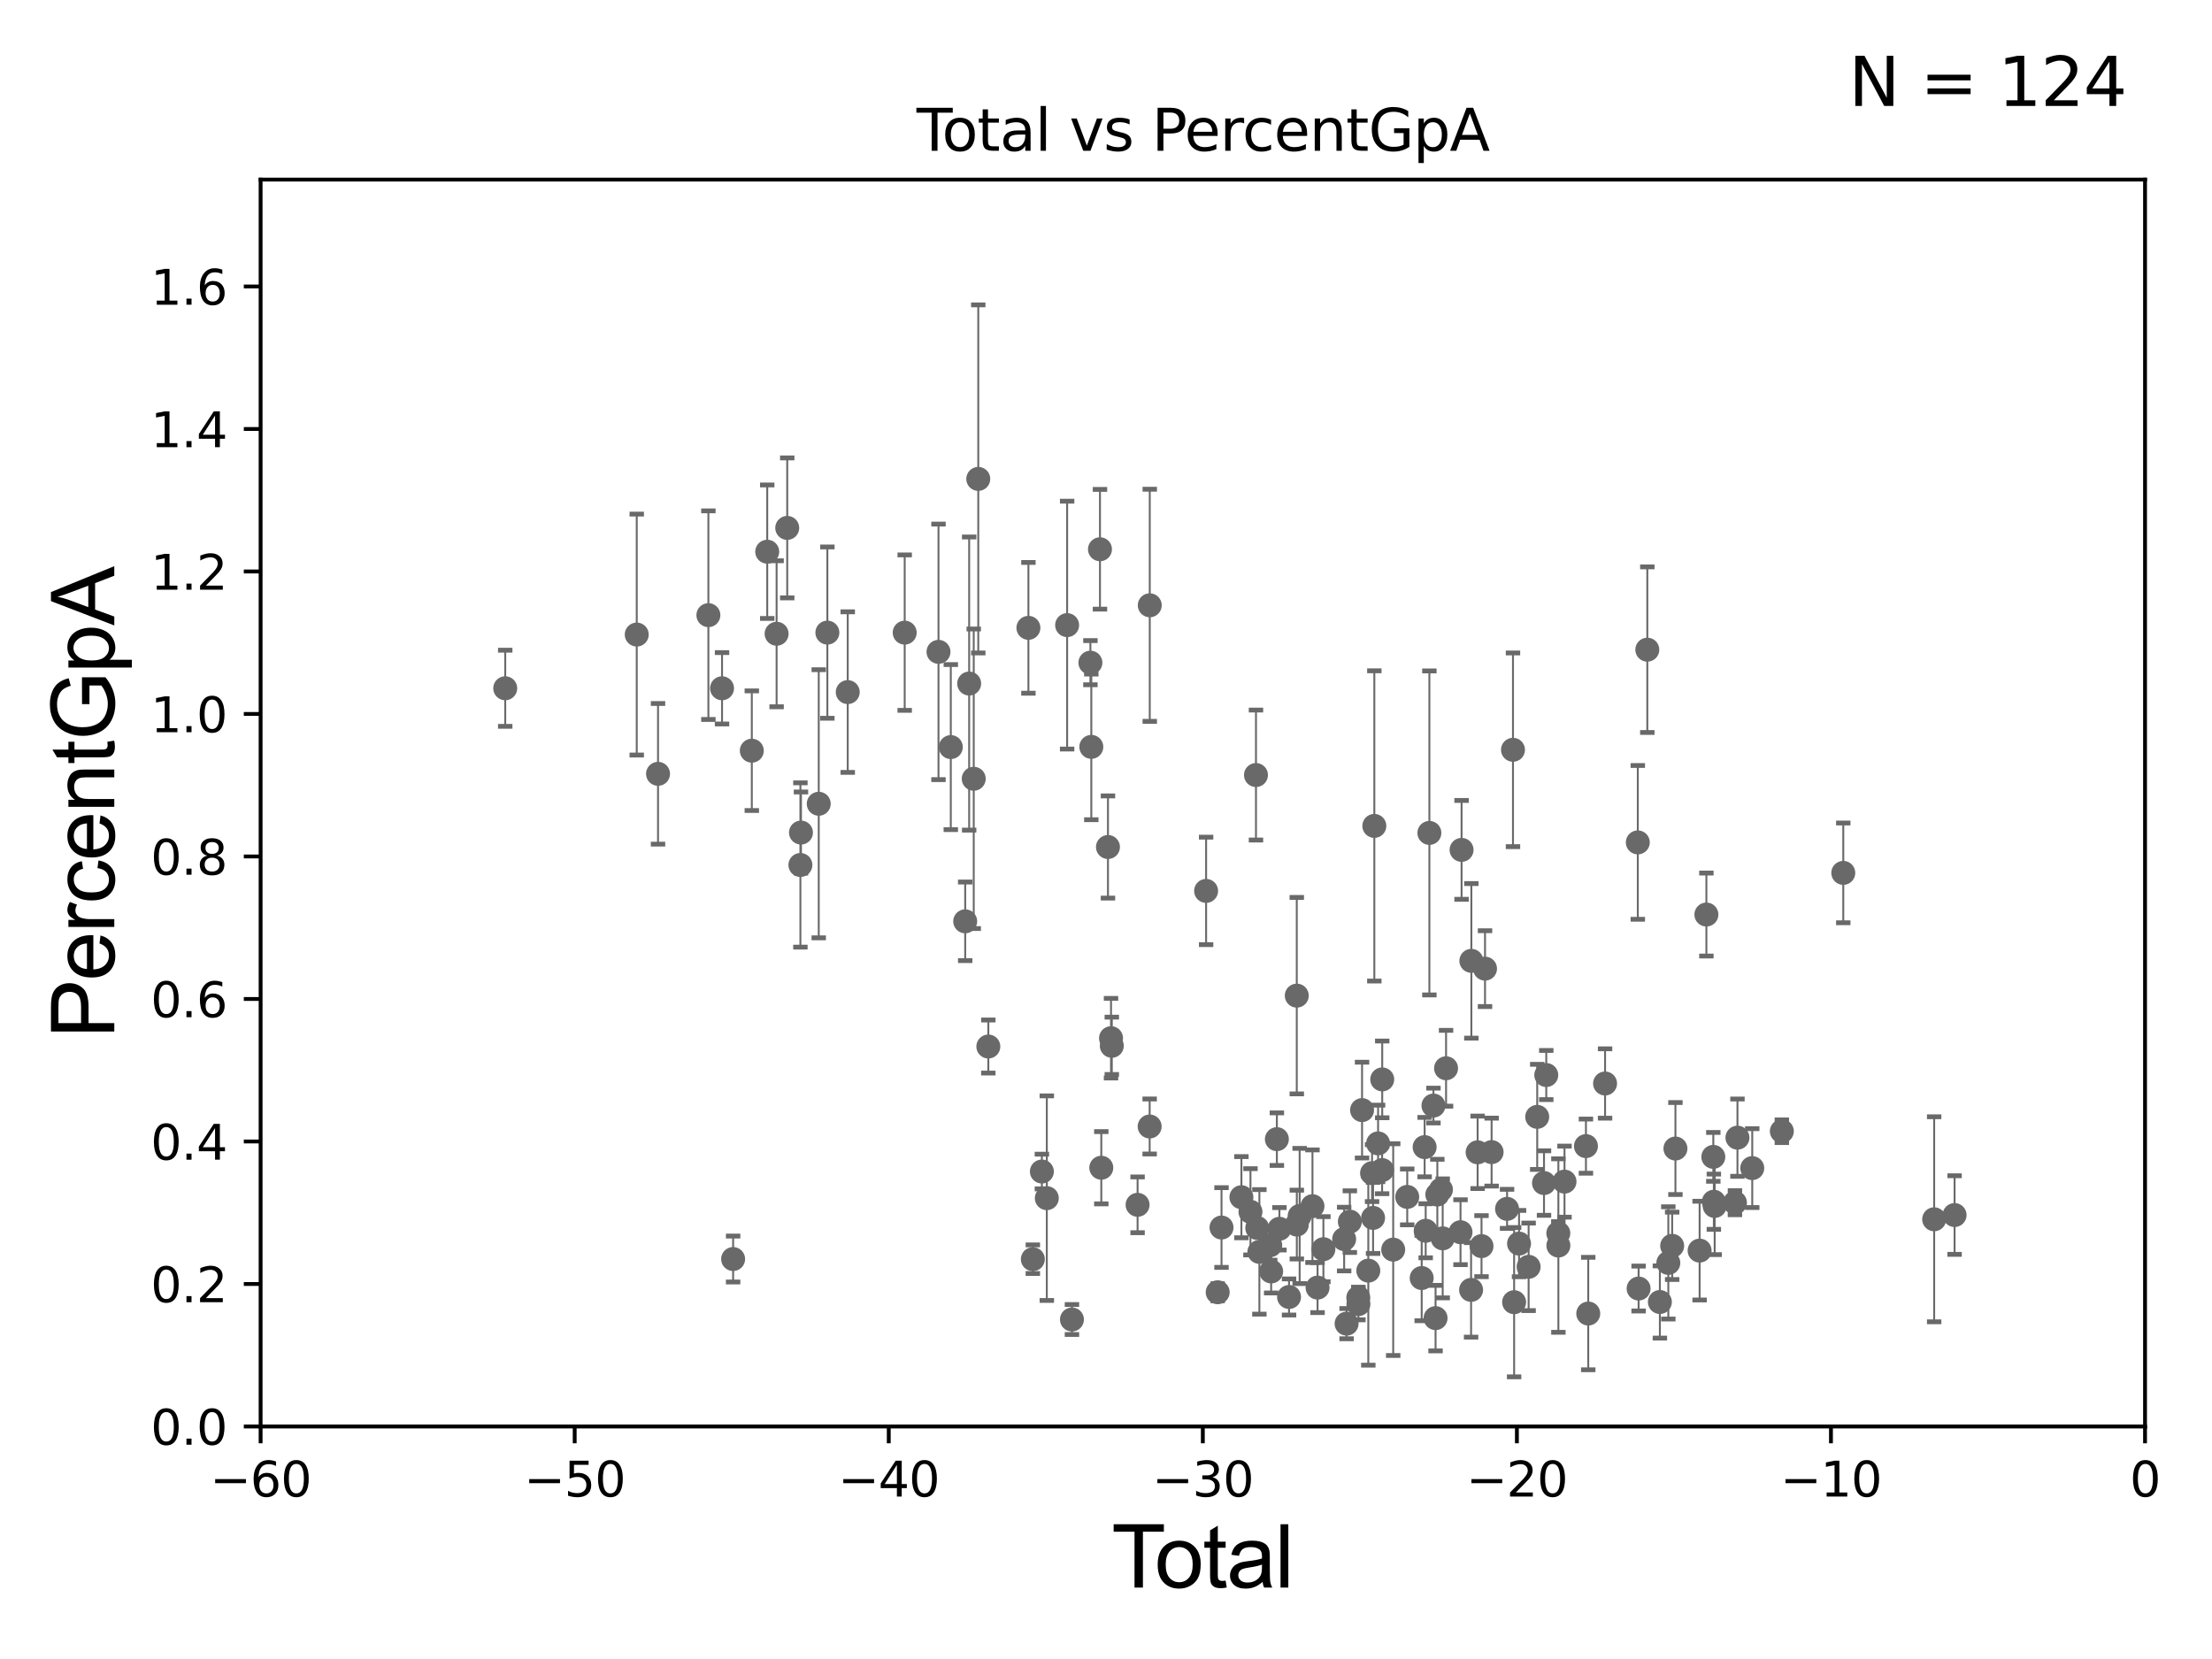 <?xml version="1.0" encoding="utf-8" standalone="no"?>
<!DOCTYPE svg PUBLIC "-//W3C//DTD SVG 1.1//EN"
  "http://www.w3.org/Graphics/SVG/1.1/DTD/svg11.dtd">
<svg xmlns:xlink="http://www.w3.org/1999/xlink" width="460.8pt" height="345.6pt" viewBox="0 0 460.8 345.6" xmlns="http://www.w3.org/2000/svg" version="1.1">
 <defs>
  <style type="text/css">*{stroke-linejoin: round; stroke-linecap: butt}</style>
 </defs>
 <g id="figure_1">
  <g id="patch_1">
   <path d="M 0 345.6 
L 460.8 345.6 
L 460.8 0 
L 0 0 
z
" style="fill: #ffffff"/>
  </g>
  <g id="axes_1">
   <g id="patch_2">
    <path d="M 54.29 297.16 
L 446.85 297.16 
L 446.85 37.411 
L 54.29 37.411 
z
" style="fill: #ffffff"/>
   </g>
   <g id="PathCollection_1">
    <defs>
     <path id="m4e03496869" d="M 0 1.118 
C 0.297 1.118 0.581 1 0.791 0.791 
C 1 0.581 1.118 0.297 1.118 0 
C 1.118 -0.297 1 -0.581 0.791 -0.791 
C 0.581 -1 0.297 -1.118 0 -1.118 
C -0.297 -1.118 -0.581 -1 -0.791 -0.791 
C -1 -0.581 -1.118 -0.297 -1.118 0 
C -1.118 0.297 -1 0.581 -0.791 0.791 
C -0.581 1 -0.297 1.118 0 1.118 
z
" style="stroke: #696969"/>
    </defs>
    <g clip-path="url(#p853c07c375)">
     <use xlink:href="#m4e03496869" x="105.248" y="143.379" style="fill: #696969; stroke: #696969"/>
     <use xlink:href="#m4e03496869" x="282.956" y="270.332" style="fill: #696969; stroke: #696969"/>
     <use xlink:href="#m4e03496869" x="282.983" y="271.666" style="fill: #696969; stroke: #696969"/>
     <use xlink:href="#m4e03496869" x="283.742" y="231.252" style="fill: #696969; stroke: #696969"/>
     <use xlink:href="#m4e03496869" x="285.044" y="264.694" style="fill: #696969; stroke: #696969"/>
     <use xlink:href="#m4e03496869" x="285.825" y="244.386" style="fill: #696969; stroke: #696969"/>
     <use xlink:href="#m4e03496869" x="286.037" y="253.712" style="fill: #696969; stroke: #696969"/>
     <use xlink:href="#m4e03496869" x="286.299" y="172.053" style="fill: #696969; stroke: #696969"/>
     <use xlink:href="#m4e03496869" x="287.079" y="238.192" style="fill: #696969; stroke: #696969"/>
     <use xlink:href="#m4e03496869" x="287.919" y="243.746" style="fill: #696969; stroke: #696969"/>
     <use xlink:href="#m4e03496869" x="287.944" y="224.858" style="fill: #696969; stroke: #696969"/>
     <use xlink:href="#m4e03496869" x="290.228" y="260.32" style="fill: #696969; stroke: #696969"/>
     <use xlink:href="#m4e03496869" x="293.15" y="249.338" style="fill: #696969; stroke: #696969"/>
     <use xlink:href="#m4e03496869" x="296.164" y="266.239" style="fill: #696969; stroke: #696969"/>
     <use xlink:href="#m4e03496869" x="296.777" y="238.966" style="fill: #696969; stroke: #696969"/>
     <use xlink:href="#m4e03496869" x="296.997" y="256.392" style="fill: #696969; stroke: #696969"/>
     <use xlink:href="#m4e03496869" x="297.766" y="173.512" style="fill: #696969; stroke: #696969"/>
     <use xlink:href="#m4e03496869" x="298.615" y="230.31" style="fill: #696969; stroke: #696969"/>
     <use xlink:href="#m4e03496869" x="281.197" y="254.49" style="fill: #696969; stroke: #696969"/>
     <use xlink:href="#m4e03496869" x="280.521" y="275.738" style="fill: #696969; stroke: #696969"/>
     <use xlink:href="#m4e03496869" x="280.011" y="258.122" style="fill: #696969; stroke: #696969"/>
     <use xlink:href="#m4e03496869" x="275.687" y="260.229" style="fill: #696969; stroke: #696969"/>
     <use xlink:href="#m4e03496869" x="251.254" y="185.593" style="fill: #696969; stroke: #696969"/>
     <use xlink:href="#m4e03496869" x="253.666" y="269.201" style="fill: #696969; stroke: #696969"/>
     <use xlink:href="#m4e03496869" x="254.464" y="255.715" style="fill: #696969; stroke: #696969"/>
     <use xlink:href="#m4e03496869" x="258.608" y="249.397" style="fill: #696969; stroke: #696969"/>
     <use xlink:href="#m4e03496869" x="260.495" y="252.436" style="fill: #696969; stroke: #696969"/>
     <use xlink:href="#m4e03496869" x="261.643" y="161.454" style="fill: #696969; stroke: #696969"/>
     <use xlink:href="#m4e03496869" x="261.911" y="255.815" style="fill: #696969; stroke: #696969"/>
     <use xlink:href="#m4e03496869" x="262.353" y="260.789" style="fill: #696969; stroke: #696969"/>
     <use xlink:href="#m4e03496869" x="299.054" y="274.59" style="fill: #696969; stroke: #696969"/>
     <use xlink:href="#m4e03496869" x="264.607" y="259.4" style="fill: #696969; stroke: #696969"/>
     <use xlink:href="#m4e03496869" x="265.996" y="237.308" style="fill: #696969; stroke: #696969"/>
     <use xlink:href="#m4e03496869" x="266.528" y="255.979" style="fill: #696969; stroke: #696969"/>
     <use xlink:href="#m4e03496869" x="268.533" y="270.186" style="fill: #696969; stroke: #696969"/>
     <use xlink:href="#m4e03496869" x="270.142" y="207.41" style="fill: #696969; stroke: #696969"/>
     <use xlink:href="#m4e03496869" x="270.152" y="255.099" style="fill: #696969; stroke: #696969"/>
     <use xlink:href="#m4e03496869" x="270.74" y="253.311" style="fill: #696969; stroke: #696969"/>
     <use xlink:href="#m4e03496869" x="273.412" y="251.272" style="fill: #696969; stroke: #696969"/>
     <use xlink:href="#m4e03496869" x="274.472" y="268.23" style="fill: #696969; stroke: #696969"/>
     <use xlink:href="#m4e03496869" x="264.806" y="264.864" style="fill: #696969; stroke: #696969"/>
     <use xlink:href="#m4e03496869" x="299.422" y="248.845" style="fill: #696969; stroke: #696969"/>
     <use xlink:href="#m4e03496869" x="300.177" y="247.823" style="fill: #696969; stroke: #696969"/>
     <use xlink:href="#m4e03496869" x="300.54" y="257.972" style="fill: #696969; stroke: #696969"/>
     <use xlink:href="#m4e03496869" x="334.365" y="225.713" style="fill: #696969; stroke: #696969"/>
     <use xlink:href="#m4e03496869" x="341.185" y="175.487" style="fill: #696969; stroke: #696969"/>
     <use xlink:href="#m4e03496869" x="341.351" y="268.426" style="fill: #696969; stroke: #696969"/>
     <use xlink:href="#m4e03496869" x="343.166" y="135.341" style="fill: #696969; stroke: #696969"/>
     <use xlink:href="#m4e03496869" x="345.784" y="271.23" style="fill: #696969; stroke: #696969"/>
     <use xlink:href="#m4e03496869" x="347.542" y="263.086" style="fill: #696969; stroke: #696969"/>
     <use xlink:href="#m4e03496869" x="348.343" y="259.529" style="fill: #696969; stroke: #696969"/>
     <use xlink:href="#m4e03496869" x="349.023" y="239.261" style="fill: #696969; stroke: #696969"/>
     <use xlink:href="#m4e03496869" x="330.861" y="273.634" style="fill: #696969; stroke: #696969"/>
     <use xlink:href="#m4e03496869" x="354.06" y="260.523" style="fill: #696969; stroke: #696969"/>
     <use xlink:href="#m4e03496869" x="356.915" y="240.998" style="fill: #696969; stroke: #696969"/>
     <use xlink:href="#m4e03496869" x="357.026" y="250.341" style="fill: #696969; stroke: #696969"/>
     <use xlink:href="#m4e03496869" x="357.197" y="251.225" style="fill: #696969; stroke: #696969"/>
     <use xlink:href="#m4e03496869" x="361.422" y="250.544" style="fill: #696969; stroke: #696969"/>
     <use xlink:href="#m4e03496869" x="361.945" y="236.996" style="fill: #696969; stroke: #696969"/>
     <use xlink:href="#m4e03496869" x="365.026" y="243.338" style="fill: #696969; stroke: #696969"/>
     <use xlink:href="#m4e03496869" x="371.191" y="235.66" style="fill: #696969; stroke: #696969"/>
     <use xlink:href="#m4e03496869" x="383.988" y="181.837" style="fill: #696969; stroke: #696969"/>
     <use xlink:href="#m4e03496869" x="355.472" y="190.516" style="fill: #696969; stroke: #696969"/>
     <use xlink:href="#m4e03496869" x="239.517" y="126.093" style="fill: #696969; stroke: #696969"/>
     <use xlink:href="#m4e03496869" x="330.381" y="238.759" style="fill: #696969; stroke: #696969"/>
     <use xlink:href="#m4e03496869" x="324.638" y="259.471" style="fill: #696969; stroke: #696969"/>
     <use xlink:href="#m4e03496869" x="301.241" y="222.539" style="fill: #696969; stroke: #696969"/>
     <use xlink:href="#m4e03496869" x="402.921" y="254" style="fill: #696969; stroke: #696969"/>
     <use xlink:href="#m4e03496869" x="304.472" y="177.045" style="fill: #696969; stroke: #696969"/>
     <use xlink:href="#m4e03496869" x="306.455" y="268.708" style="fill: #696969; stroke: #696969"/>
     <use xlink:href="#m4e03496869" x="306.512" y="200.163" style="fill: #696969; stroke: #696969"/>
     <use xlink:href="#m4e03496869" x="307.818" y="240.048" style="fill: #696969; stroke: #696969"/>
     <use xlink:href="#m4e03496869" x="308.626" y="259.591" style="fill: #696969; stroke: #696969"/>
     <use xlink:href="#m4e03496869" x="309.357" y="201.785" style="fill: #696969; stroke: #696969"/>
     <use xlink:href="#m4e03496869" x="325.915" y="246.154" style="fill: #696969; stroke: #696969"/>
     <use xlink:href="#m4e03496869" x="310.73" y="240.005" style="fill: #696969; stroke: #696969"/>
     <use xlink:href="#m4e03496869" x="315.183" y="156.194" style="fill: #696969; stroke: #696969"/>
     <use xlink:href="#m4e03496869" x="315.419" y="271.269" style="fill: #696969; stroke: #696969"/>
     <use xlink:href="#m4e03496869" x="316.444" y="259.063" style="fill: #696969; stroke: #696969"/>
     <use xlink:href="#m4e03496869" x="318.44" y="263.902" style="fill: #696969; stroke: #696969"/>
     <use xlink:href="#m4e03496869" x="320.23" y="232.664" style="fill: #696969; stroke: #696969"/>
     <use xlink:href="#m4e03496869" x="321.645" y="246.45" style="fill: #696969; stroke: #696969"/>
     <use xlink:href="#m4e03496869" x="322.116" y="223.95" style="fill: #696969; stroke: #696969"/>
     <use xlink:href="#m4e03496869" x="324.625" y="256.906" style="fill: #696969; stroke: #696969"/>
     <use xlink:href="#m4e03496869" x="313.948" y="251.827" style="fill: #696969; stroke: #696969"/>
     <use xlink:href="#m4e03496869" x="239.495" y="234.668" style="fill: #696969; stroke: #696969"/>
     <use xlink:href="#m4e03496869" x="304.253" y="256.691" style="fill: #696969; stroke: #696969"/>
     <use xlink:href="#m4e03496869" x="407.175" y="253.117" style="fill: #696969; stroke: #696969"/>
     <use xlink:href="#m4e03496869" x="176.599" y="144.177" style="fill: #696969; stroke: #696969"/>
     <use xlink:href="#m4e03496869" x="188.465" y="131.79" style="fill: #696969; stroke: #696969"/>
     <use xlink:href="#m4e03496869" x="231.61" y="217.86" style="fill: #696969; stroke: #696969"/>
     <use xlink:href="#m4e03496869" x="231.446" y="216.271" style="fill: #696969; stroke: #696969"/>
     <use xlink:href="#m4e03496869" x="230.809" y="176.448" style="fill: #696969; stroke: #696969"/>
     <use xlink:href="#m4e03496869" x="215.16" y="262.313" style="fill: #696969; stroke: #696969"/>
     <use xlink:href="#m4e03496869" x="229.42" y="243.26" style="fill: #696969; stroke: #696969"/>
     <use xlink:href="#m4e03496869" x="229.144" y="114.422" style="fill: #696969; stroke: #696969"/>
     <use xlink:href="#m4e03496869" x="195.506" y="135.793" style="fill: #696969; stroke: #696969"/>
     <use xlink:href="#m4e03496869" x="198.07" y="155.633" style="fill: #696969; stroke: #696969"/>
     <use xlink:href="#m4e03496869" x="227.34" y="155.588" style="fill: #696969; stroke: #696969"/>
     <use xlink:href="#m4e03496869" x="227.151" y="138.048" style="fill: #696969; stroke: #696969"/>
     <use xlink:href="#m4e03496869" x="201.069" y="191.928" style="fill: #696969; stroke: #696969"/>
     <use xlink:href="#m4e03496869" x="201.894" y="142.396" style="fill: #696969; stroke: #696969"/>
     <use xlink:href="#m4e03496869" x="202.847" y="162.23" style="fill: #696969; stroke: #696969"/>
     <use xlink:href="#m4e03496869" x="203.79" y="99.765" style="fill: #696969; stroke: #696969"/>
     <use xlink:href="#m4e03496869" x="205.888" y="218.008" style="fill: #696969; stroke: #696969"/>
     <use xlink:href="#m4e03496869" x="223.306" y="274.876" style="fill: #696969; stroke: #696969"/>
     <use xlink:href="#m4e03496869" x="222.304" y="130.224" style="fill: #696969; stroke: #696969"/>
     <use xlink:href="#m4e03496869" x="218.071" y="249.599" style="fill: #696969; stroke: #696969"/>
     <use xlink:href="#m4e03496869" x="217.042" y="244.051" style="fill: #696969; stroke: #696969"/>
     <use xlink:href="#m4e03496869" x="172.356" y="131.784" style="fill: #696969; stroke: #696969"/>
     <use xlink:href="#m4e03496869" x="170.558" y="167.44" style="fill: #696969; stroke: #696969"/>
     <use xlink:href="#m4e03496869" x="214.237" y="130.79" style="fill: #696969; stroke: #696969"/>
     <use xlink:href="#m4e03496869" x="159.828" y="114.931" style="fill: #696969; stroke: #696969"/>
     <use xlink:href="#m4e03496869" x="152.722" y="262.277" style="fill: #696969; stroke: #696969"/>
     <use xlink:href="#m4e03496869" x="137.08" y="161.202" style="fill: #696969; stroke: #696969"/>
     <use xlink:href="#m4e03496869" x="132.646" y="132.192" style="fill: #696969; stroke: #696969"/>
     <use xlink:href="#m4e03496869" x="161.782" y="132.023" style="fill: #696969; stroke: #696969"/>
     <use xlink:href="#m4e03496869" x="156.617" y="156.382" style="fill: #696969; stroke: #696969"/>
     <use xlink:href="#m4e03496869" x="147.57" y="128.148" style="fill: #696969; stroke: #696969"/>
     <use xlink:href="#m4e03496869" x="163.995" y="109.972" style="fill: #696969; stroke: #696969"/>
     <use xlink:href="#m4e03496869" x="166.738" y="180.191" style="fill: #696969; stroke: #696969"/>
     <use xlink:href="#m4e03496869" x="236.98" y="250.985" style="fill: #696969; stroke: #696969"/>
     <use xlink:href="#m4e03496869" x="166.858" y="173.439" style="fill: #696969; stroke: #696969"/>
     <use xlink:href="#m4e03496869" x="150.414" y="143.381" style="fill: #696969; stroke: #696969"/>
    </g>
   </g>
   <g id="matplotlib.axis_1">
    <g id="xtick_1">
     <g id="line2d_1">
      <defs>
       <path id="md34aa0870f" d="M 0 0 
L 0 3.5 
" style="stroke: #000000; stroke-width: 0.8"/>
      </defs>
      <g>
       <use xlink:href="#md34aa0870f" x="54.29" y="297.16" style="stroke: #000000; stroke-width: 0.8"/>
      </g>
     </g>
     <g id="text_1">
      <!-- −60 -->
      <g transform="translate(43.738 311.758)scale(0.1 -0.1)">
       <defs>
        <path id="DejaVuSans-2212" d="M 678 2272 
L 4684 2272 
L 4684 1741 
L 678 1741 
L 678 2272 
z
" transform="scale(0.016)"/>
        <path id="DejaVuSans-36" d="M 2113 2584 
Q 1688 2584 1439 2293 
Q 1191 2003 1191 1497 
Q 1191 994 1439 701 
Q 1688 409 2113 409 
Q 2538 409 2786 701 
Q 3034 994 3034 1497 
Q 3034 2003 2786 2293 
Q 2538 2584 2113 2584 
z
M 3366 4563 
L 3366 3988 
Q 3128 4100 2886 4159 
Q 2644 4219 2406 4219 
Q 1781 4219 1451 3797 
Q 1122 3375 1075 2522 
Q 1259 2794 1537 2939 
Q 1816 3084 2150 3084 
Q 2853 3084 3261 2657 
Q 3669 2231 3669 1497 
Q 3669 778 3244 343 
Q 2819 -91 2113 -91 
Q 1303 -91 875 529 
Q 447 1150 447 2328 
Q 447 3434 972 4092 
Q 1497 4750 2381 4750 
Q 2619 4750 2861 4703 
Q 3103 4656 3366 4563 
z
" transform="scale(0.016)"/>
        <path id="DejaVuSans-30" d="M 2034 4250 
Q 1547 4250 1301 3770 
Q 1056 3291 1056 2328 
Q 1056 1369 1301 889 
Q 1547 409 2034 409 
Q 2525 409 2770 889 
Q 3016 1369 3016 2328 
Q 3016 3291 2770 3770 
Q 2525 4250 2034 4250 
z
M 2034 4750 
Q 2819 4750 3233 4129 
Q 3647 3509 3647 2328 
Q 3647 1150 3233 529 
Q 2819 -91 2034 -91 
Q 1250 -91 836 529 
Q 422 1150 422 2328 
Q 422 3509 836 4129 
Q 1250 4750 2034 4750 
z
" transform="scale(0.016)"/>
       </defs>
       <use xlink:href="#DejaVuSans-2212"/>
       <use xlink:href="#DejaVuSans-36" x="83.789"/>
       <use xlink:href="#DejaVuSans-30" x="147.412"/>
      </g>
     </g>
    </g>
    <g id="xtick_2">
     <g id="line2d_2">
      <g>
       <use xlink:href="#md34aa0870f" x="119.717" y="297.16" style="stroke: #000000; stroke-width: 0.8"/>
      </g>
     </g>
     <g id="text_2">
      <!-- −50 -->
      <g transform="translate(109.164 311.758)scale(0.1 -0.1)">
       <defs>
        <path id="DejaVuSans-35" d="M 691 4666 
L 3169 4666 
L 3169 4134 
L 1269 4134 
L 1269 2991 
Q 1406 3038 1543 3061 
Q 1681 3084 1819 3084 
Q 2600 3084 3056 2656 
Q 3513 2228 3513 1497 
Q 3513 744 3044 326 
Q 2575 -91 1722 -91 
Q 1428 -91 1123 -41 
Q 819 9 494 109 
L 494 744 
Q 775 591 1075 516 
Q 1375 441 1709 441 
Q 2250 441 2565 725 
Q 2881 1009 2881 1497 
Q 2881 1984 2565 2268 
Q 2250 2553 1709 2553 
Q 1456 2553 1204 2497 
Q 953 2441 691 2322 
L 691 4666 
z
" transform="scale(0.016)"/>
       </defs>
       <use xlink:href="#DejaVuSans-2212"/>
       <use xlink:href="#DejaVuSans-35" x="83.789"/>
       <use xlink:href="#DejaVuSans-30" x="147.412"/>
      </g>
     </g>
    </g>
    <g id="xtick_3">
     <g id="line2d_3">
      <g>
       <use xlink:href="#md34aa0870f" x="185.143" y="297.16" style="stroke: #000000; stroke-width: 0.8"/>
      </g>
     </g>
     <g id="text_3">
      <!-- −40 -->
      <g transform="translate(174.591 311.758)scale(0.1 -0.1)">
       <defs>
        <path id="DejaVuSans-34" d="M 2419 4116 
L 825 1625 
L 2419 1625 
L 2419 4116 
z
M 2253 4666 
L 3047 4666 
L 3047 1625 
L 3713 1625 
L 3713 1100 
L 3047 1100 
L 3047 0 
L 2419 0 
L 2419 1100 
L 313 1100 
L 313 1709 
L 2253 4666 
z
" transform="scale(0.016)"/>
       </defs>
       <use xlink:href="#DejaVuSans-2212"/>
       <use xlink:href="#DejaVuSans-34" x="83.789"/>
       <use xlink:href="#DejaVuSans-30" x="147.412"/>
      </g>
     </g>
    </g>
    <g id="xtick_4">
     <g id="line2d_4">
      <g>
       <use xlink:href="#md34aa0870f" x="250.57" y="297.16" style="stroke: #000000; stroke-width: 0.8"/>
      </g>
     </g>
     <g id="text_4">
      <!-- −30 -->
      <g transform="translate(240.018 311.758)scale(0.1 -0.1)">
       <defs>
        <path id="DejaVuSans-33" d="M 2597 2516 
Q 3050 2419 3304 2112 
Q 3559 1806 3559 1356 
Q 3559 666 3084 287 
Q 2609 -91 1734 -91 
Q 1441 -91 1130 -33 
Q 819 25 488 141 
L 488 750 
Q 750 597 1062 519 
Q 1375 441 1716 441 
Q 2309 441 2620 675 
Q 2931 909 2931 1356 
Q 2931 1769 2642 2001 
Q 2353 2234 1838 2234 
L 1294 2234 
L 1294 2753 
L 1863 2753 
Q 2328 2753 2575 2939 
Q 2822 3125 2822 3475 
Q 2822 3834 2567 4026 
Q 2313 4219 1838 4219 
Q 1578 4219 1281 4162 
Q 984 4106 628 3988 
L 628 4550 
Q 988 4650 1302 4700 
Q 1616 4750 1894 4750 
Q 2613 4750 3031 4423 
Q 3450 4097 3450 3541 
Q 3450 3153 3228 2886 
Q 3006 2619 2597 2516 
z
" transform="scale(0.016)"/>
       </defs>
       <use xlink:href="#DejaVuSans-2212"/>
       <use xlink:href="#DejaVuSans-33" x="83.789"/>
       <use xlink:href="#DejaVuSans-30" x="147.412"/>
      </g>
     </g>
    </g>
    <g id="xtick_5">
     <g id="line2d_5">
      <g>
       <use xlink:href="#md34aa0870f" x="315.997" y="297.16" style="stroke: #000000; stroke-width: 0.8"/>
      </g>
     </g>
     <g id="text_5">
      <!-- −20 -->
      <g transform="translate(305.444 311.758)scale(0.1 -0.1)">
       <defs>
        <path id="DejaVuSans-32" d="M 1228 531 
L 3431 531 
L 3431 0 
L 469 0 
L 469 531 
Q 828 903 1448 1529 
Q 2069 2156 2228 2338 
Q 2531 2678 2651 2914 
Q 2772 3150 2772 3378 
Q 2772 3750 2511 3984 
Q 2250 4219 1831 4219 
Q 1534 4219 1204 4116 
Q 875 4013 500 3803 
L 500 4441 
Q 881 4594 1212 4672 
Q 1544 4750 1819 4750 
Q 2544 4750 2975 4387 
Q 3406 4025 3406 3419 
Q 3406 3131 3298 2873 
Q 3191 2616 2906 2266 
Q 2828 2175 2409 1742 
Q 1991 1309 1228 531 
z
" transform="scale(0.016)"/>
       </defs>
       <use xlink:href="#DejaVuSans-2212"/>
       <use xlink:href="#DejaVuSans-32" x="83.789"/>
       <use xlink:href="#DejaVuSans-30" x="147.412"/>
      </g>
     </g>
    </g>
    <g id="xtick_6">
     <g id="line2d_6">
      <g>
       <use xlink:href="#md34aa0870f" x="381.423" y="297.16" style="stroke: #000000; stroke-width: 0.8"/>
      </g>
     </g>
     <g id="text_6">
      <!-- −10 -->
      <g transform="translate(370.871 311.758)scale(0.1 -0.1)">
       <defs>
        <path id="DejaVuSans-31" d="M 794 531 
L 1825 531 
L 1825 4091 
L 703 3866 
L 703 4441 
L 1819 4666 
L 2450 4666 
L 2450 531 
L 3481 531 
L 3481 0 
L 794 0 
L 794 531 
z
" transform="scale(0.016)"/>
       </defs>
       <use xlink:href="#DejaVuSans-2212"/>
       <use xlink:href="#DejaVuSans-31" x="83.789"/>
       <use xlink:href="#DejaVuSans-30" x="147.412"/>
      </g>
     </g>
    </g>
    <g id="xtick_7">
     <g id="line2d_7">
      <g>
       <use xlink:href="#md34aa0870f" x="446.85" y="297.16" style="stroke: #000000; stroke-width: 0.8"/>
      </g>
     </g>
     <g id="text_7">
      <!-- 0 -->
      <g transform="translate(443.669 311.758)scale(0.1 -0.1)">
       <use xlink:href="#DejaVuSans-30"/>
      </g>
     </g>
    </g>
    <g id="text_8">
     <!-- Total -->
     <g transform="translate(231.565 330.722)scale(0.18 -0.18)">
      <defs>
       <path id="ArialMT-54" d="M 1659 0 
L 1659 4041 
L 150 4041 
L 150 4581 
L 3781 4581 
L 3781 4041 
L 2266 4041 
L 2266 0 
L 1659 0 
z
" transform="scale(0.016)"/>
       <path id="ArialMT-6f" d="M 213 1659 
Q 213 2581 725 3025 
Q 1153 3394 1769 3394 
Q 2453 3394 2887 2945 
Q 3322 2497 3322 1706 
Q 3322 1066 3130 698 
Q 2938 331 2570 128 
Q 2203 -75 1769 -75 
Q 1072 -75 642 372 
Q 213 819 213 1659 
z
M 791 1659 
Q 791 1022 1069 705 
Q 1347 388 1769 388 
Q 2188 388 2466 706 
Q 2744 1025 2744 1678 
Q 2744 2294 2464 2611 
Q 2184 2928 1769 2928 
Q 1347 2928 1069 2612 
Q 791 2297 791 1659 
z
" transform="scale(0.016)"/>
       <path id="ArialMT-74" d="M 1650 503 
L 1731 6 
Q 1494 -44 1306 -44 
Q 1000 -44 831 53 
Q 663 150 594 308 
Q 525 466 525 972 
L 525 2881 
L 113 2881 
L 113 3319 
L 525 3319 
L 525 4141 
L 1084 4478 
L 1084 3319 
L 1650 3319 
L 1650 2881 
L 1084 2881 
L 1084 941 
Q 1084 700 1114 631 
Q 1144 563 1211 522 
Q 1278 481 1403 481 
Q 1497 481 1650 503 
z
" transform="scale(0.016)"/>
       <path id="ArialMT-61" d="M 2588 409 
Q 2275 144 1986 34 
Q 1697 -75 1366 -75 
Q 819 -75 525 192 
Q 231 459 231 875 
Q 231 1119 342 1320 
Q 453 1522 633 1644 
Q 813 1766 1038 1828 
Q 1203 1872 1538 1913 
Q 2219 1994 2541 2106 
Q 2544 2222 2544 2253 
Q 2544 2597 2384 2738 
Q 2169 2928 1744 2928 
Q 1347 2928 1158 2789 
Q 969 2650 878 2297 
L 328 2372 
Q 403 2725 575 2942 
Q 747 3159 1072 3276 
Q 1397 3394 1825 3394 
Q 2250 3394 2515 3294 
Q 2781 3194 2906 3042 
Q 3031 2891 3081 2659 
Q 3109 2516 3109 2141 
L 3109 1391 
Q 3109 606 3145 398 
Q 3181 191 3288 0 
L 2700 0 
Q 2613 175 2588 409 
z
M 2541 1666 
Q 2234 1541 1622 1453 
Q 1275 1403 1131 1340 
Q 988 1278 909 1158 
Q 831 1038 831 891 
Q 831 666 1001 516 
Q 1172 366 1500 366 
Q 1825 366 2078 508 
Q 2331 650 2450 897 
Q 2541 1088 2541 1459 
L 2541 1666 
z
" transform="scale(0.016)"/>
       <path id="ArialMT-6c" d="M 409 0 
L 409 4581 
L 972 4581 
L 972 0 
L 409 0 
z
" transform="scale(0.016)"/>
      </defs>
      <use xlink:href="#ArialMT-54"/>
      <use xlink:href="#ArialMT-6f" x="49.959"/>
      <use xlink:href="#ArialMT-74" x="105.574"/>
      <use xlink:href="#ArialMT-61" x="133.357"/>
      <use xlink:href="#ArialMT-6c" x="188.973"/>
     </g>
    </g>
   </g>
   <g id="matplotlib.axis_2">
    <g id="ytick_1">
     <g id="line2d_8">
      <defs>
       <path id="mfbadedca27" d="M 0 0 
L -3.5 0 
" style="stroke: #000000; stroke-width: 0.8"/>
      </defs>
      <g>
       <use xlink:href="#mfbadedca27" x="54.29" y="297.16" style="stroke: #000000; stroke-width: 0.8"/>
      </g>
     </g>
     <g id="text_9">
      <!-- 0.0 -->
      <g transform="translate(31.387 300.959)scale(0.1 -0.1)">
       <defs>
        <path id="DejaVuSans-2e" d="M 684 794 
L 1344 794 
L 1344 0 
L 684 0 
L 684 794 
z
" transform="scale(0.016)"/>
       </defs>
       <use xlink:href="#DejaVuSans-30"/>
       <use xlink:href="#DejaVuSans-2e" x="63.623"/>
       <use xlink:href="#DejaVuSans-30" x="95.41"/>
      </g>
     </g>
    </g>
    <g id="ytick_2">
     <g id="line2d_9">
      <g>
       <use xlink:href="#mfbadedca27" x="54.29" y="267.474" style="stroke: #000000; stroke-width: 0.8"/>
      </g>
     </g>
     <g id="text_10">
      <!-- 0.2 -->
      <g transform="translate(31.387 271.274)scale(0.1 -0.1)">
       <use xlink:href="#DejaVuSans-30"/>
       <use xlink:href="#DejaVuSans-2e" x="63.623"/>
       <use xlink:href="#DejaVuSans-32" x="95.41"/>
      </g>
     </g>
    </g>
    <g id="ytick_3">
     <g id="line2d_10">
      <g>
       <use xlink:href="#mfbadedca27" x="54.29" y="237.789" style="stroke: #000000; stroke-width: 0.8"/>
      </g>
     </g>
     <g id="text_11">
      <!-- 0.4 -->
      <g transform="translate(31.387 241.588)scale(0.1 -0.1)">
       <use xlink:href="#DejaVuSans-30"/>
       <use xlink:href="#DejaVuSans-2e" x="63.623"/>
       <use xlink:href="#DejaVuSans-34" x="95.41"/>
      </g>
     </g>
    </g>
    <g id="ytick_4">
     <g id="line2d_11">
      <g>
       <use xlink:href="#mfbadedca27" x="54.29" y="208.103" style="stroke: #000000; stroke-width: 0.8"/>
      </g>
     </g>
     <g id="text_12">
      <!-- 0.6 -->
      <g transform="translate(31.387 211.902)scale(0.1 -0.1)">
       <use xlink:href="#DejaVuSans-30"/>
       <use xlink:href="#DejaVuSans-2e" x="63.623"/>
       <use xlink:href="#DejaVuSans-36" x="95.41"/>
      </g>
     </g>
    </g>
    <g id="ytick_5">
     <g id="line2d_12">
      <g>
       <use xlink:href="#mfbadedca27" x="54.29" y="178.418" style="stroke: #000000; stroke-width: 0.8"/>
      </g>
     </g>
     <g id="text_13">
      <!-- 0.8 -->
      <g transform="translate(31.387 182.217)scale(0.1 -0.1)">
       <defs>
        <path id="DejaVuSans-38" d="M 2034 2216 
Q 1584 2216 1326 1975 
Q 1069 1734 1069 1313 
Q 1069 891 1326 650 
Q 1584 409 2034 409 
Q 2484 409 2743 651 
Q 3003 894 3003 1313 
Q 3003 1734 2745 1975 
Q 2488 2216 2034 2216 
z
M 1403 2484 
Q 997 2584 770 2862 
Q 544 3141 544 3541 
Q 544 4100 942 4425 
Q 1341 4750 2034 4750 
Q 2731 4750 3128 4425 
Q 3525 4100 3525 3541 
Q 3525 3141 3298 2862 
Q 3072 2584 2669 2484 
Q 3125 2378 3379 2068 
Q 3634 1759 3634 1313 
Q 3634 634 3220 271 
Q 2806 -91 2034 -91 
Q 1263 -91 848 271 
Q 434 634 434 1313 
Q 434 1759 690 2068 
Q 947 2378 1403 2484 
z
M 1172 3481 
Q 1172 3119 1398 2916 
Q 1625 2713 2034 2713 
Q 2441 2713 2670 2916 
Q 2900 3119 2900 3481 
Q 2900 3844 2670 4047 
Q 2441 4250 2034 4250 
Q 1625 4250 1398 4047 
Q 1172 3844 1172 3481 
z
" transform="scale(0.016)"/>
       </defs>
       <use xlink:href="#DejaVuSans-30"/>
       <use xlink:href="#DejaVuSans-2e" x="63.623"/>
       <use xlink:href="#DejaVuSans-38" x="95.41"/>
      </g>
     </g>
    </g>
    <g id="ytick_6">
     <g id="line2d_13">
      <g>
       <use xlink:href="#mfbadedca27" x="54.29" y="148.732" style="stroke: #000000; stroke-width: 0.8"/>
      </g>
     </g>
     <g id="text_14">
      <!-- 1.0 -->
      <g transform="translate(31.387 152.531)scale(0.1 -0.1)">
       <use xlink:href="#DejaVuSans-31"/>
       <use xlink:href="#DejaVuSans-2e" x="63.623"/>
       <use xlink:href="#DejaVuSans-30" x="95.41"/>
      </g>
     </g>
    </g>
    <g id="ytick_7">
     <g id="line2d_14">
      <g>
       <use xlink:href="#mfbadedca27" x="54.29" y="119.047" style="stroke: #000000; stroke-width: 0.8"/>
      </g>
     </g>
     <g id="text_15">
      <!-- 1.2 -->
      <g transform="translate(31.387 122.846)scale(0.1 -0.1)">
       <use xlink:href="#DejaVuSans-31"/>
       <use xlink:href="#DejaVuSans-2e" x="63.623"/>
       <use xlink:href="#DejaVuSans-32" x="95.41"/>
      </g>
     </g>
    </g>
    <g id="ytick_8">
     <g id="line2d_15">
      <g>
       <use xlink:href="#mfbadedca27" x="54.29" y="89.361" style="stroke: #000000; stroke-width: 0.8"/>
      </g>
     </g>
     <g id="text_16">
      <!-- 1.4 -->
      <g transform="translate(31.387 93.16)scale(0.1 -0.1)">
       <use xlink:href="#DejaVuSans-31"/>
       <use xlink:href="#DejaVuSans-2e" x="63.623"/>
       <use xlink:href="#DejaVuSans-34" x="95.41"/>
      </g>
     </g>
    </g>
    <g id="ytick_9">
     <g id="line2d_16">
      <g>
       <use xlink:href="#mfbadedca27" x="54.29" y="59.675" style="stroke: #000000; stroke-width: 0.8"/>
      </g>
     </g>
     <g id="text_17">
      <!-- 1.6 -->
      <g transform="translate(31.387 63.475)scale(0.1 -0.1)">
       <use xlink:href="#DejaVuSans-31"/>
       <use xlink:href="#DejaVuSans-2e" x="63.623"/>
       <use xlink:href="#DejaVuSans-36" x="95.41"/>
      </g>
     </g>
    </g>
    <g id="text_18">
     <!-- PercentGpA -->
     <g transform="translate(23.809 216.309)rotate(-90)scale(0.18 -0.18)">
      <defs>
       <path id="ArialMT-50" d="M 494 0 
L 494 4581 
L 2222 4581 
Q 2678 4581 2919 4538 
Q 3256 4481 3484 4323 
Q 3713 4166 3852 3881 
Q 3991 3597 3991 3256 
Q 3991 2672 3619 2267 
Q 3247 1863 2275 1863 
L 1100 1863 
L 1100 0 
L 494 0 
z
M 1100 2403 
L 2284 2403 
Q 2872 2403 3119 2622 
Q 3366 2841 3366 3238 
Q 3366 3525 3220 3729 
Q 3075 3934 2838 4000 
Q 2684 4041 2272 4041 
L 1100 4041 
L 1100 2403 
z
" transform="scale(0.016)"/>
       <path id="ArialMT-65" d="M 2694 1069 
L 3275 997 
Q 3138 488 2766 206 
Q 2394 -75 1816 -75 
Q 1088 -75 661 373 
Q 234 822 234 1631 
Q 234 2469 665 2931 
Q 1097 3394 1784 3394 
Q 2450 3394 2872 2941 
Q 3294 2488 3294 1666 
Q 3294 1616 3291 1516 
L 816 1516 
Q 847 969 1125 678 
Q 1403 388 1819 388 
Q 2128 388 2347 550 
Q 2566 713 2694 1069 
z
M 847 1978 
L 2700 1978 
Q 2663 2397 2488 2606 
Q 2219 2931 1791 2931 
Q 1403 2931 1139 2672 
Q 875 2413 847 1978 
z
" transform="scale(0.016)"/>
       <path id="ArialMT-72" d="M 416 0 
L 416 3319 
L 922 3319 
L 922 2816 
Q 1116 3169 1280 3281 
Q 1444 3394 1641 3394 
Q 1925 3394 2219 3213 
L 2025 2691 
Q 1819 2813 1613 2813 
Q 1428 2813 1281 2702 
Q 1134 2591 1072 2394 
Q 978 2094 978 1738 
L 978 0 
L 416 0 
z
" transform="scale(0.016)"/>
       <path id="ArialMT-63" d="M 2588 1216 
L 3141 1144 
Q 3050 572 2676 248 
Q 2303 -75 1759 -75 
Q 1078 -75 664 370 
Q 250 816 250 1647 
Q 250 2184 428 2587 
Q 606 2991 970 3192 
Q 1334 3394 1763 3394 
Q 2303 3394 2647 3120 
Q 2991 2847 3088 2344 
L 2541 2259 
Q 2463 2594 2264 2762 
Q 2066 2931 1784 2931 
Q 1359 2931 1093 2626 
Q 828 2322 828 1663 
Q 828 994 1084 691 
Q 1341 388 1753 388 
Q 2084 388 2306 591 
Q 2528 794 2588 1216 
z
" transform="scale(0.016)"/>
       <path id="ArialMT-6e" d="M 422 0 
L 422 3319 
L 928 3319 
L 928 2847 
Q 1294 3394 1984 3394 
Q 2284 3394 2536 3286 
Q 2788 3178 2913 3003 
Q 3038 2828 3088 2588 
Q 3119 2431 3119 2041 
L 3119 0 
L 2556 0 
L 2556 2019 
Q 2556 2363 2490 2533 
Q 2425 2703 2258 2804 
Q 2091 2906 1866 2906 
Q 1506 2906 1245 2678 
Q 984 2450 984 1813 
L 984 0 
L 422 0 
z
" transform="scale(0.016)"/>
       <path id="ArialMT-47" d="M 2638 1797 
L 2638 2334 
L 4578 2338 
L 4578 638 
Q 4131 281 3656 101 
Q 3181 -78 2681 -78 
Q 2006 -78 1454 211 
Q 903 500 622 1047 
Q 341 1594 341 2269 
Q 341 2938 620 3517 
Q 900 4097 1425 4378 
Q 1950 4659 2634 4659 
Q 3131 4659 3532 4498 
Q 3934 4338 4162 4050 
Q 4391 3763 4509 3300 
L 3963 3150 
Q 3859 3500 3706 3700 
Q 3553 3900 3268 4020 
Q 2984 4141 2638 4141 
Q 2222 4141 1919 4014 
Q 1616 3888 1430 3681 
Q 1244 3475 1141 3228 
Q 966 2803 966 2306 
Q 966 1694 1177 1281 
Q 1388 869 1791 669 
Q 2194 469 2647 469 
Q 3041 469 3416 620 
Q 3791 772 3984 944 
L 3984 1797 
L 2638 1797 
z
" transform="scale(0.016)"/>
       <path id="ArialMT-70" d="M 422 -1272 
L 422 3319 
L 934 3319 
L 934 2888 
Q 1116 3141 1344 3267 
Q 1572 3394 1897 3394 
Q 2322 3394 2647 3175 
Q 2972 2956 3137 2557 
Q 3303 2159 3303 1684 
Q 3303 1175 3120 767 
Q 2938 359 2589 142 
Q 2241 -75 1856 -75 
Q 1575 -75 1351 44 
Q 1128 163 984 344 
L 984 -1272 
L 422 -1272 
z
M 931 1641 
Q 931 1000 1190 694 
Q 1450 388 1819 388 
Q 2194 388 2461 705 
Q 2728 1022 2728 1688 
Q 2728 2322 2467 2637 
Q 2206 2953 1844 2953 
Q 1484 2953 1207 2617 
Q 931 2281 931 1641 
z
" transform="scale(0.016)"/>
       <path id="ArialMT-41" d="M -9 0 
L 1750 4581 
L 2403 4581 
L 4278 0 
L 3588 0 
L 3053 1388 
L 1138 1388 
L 634 0 
L -9 0 
z
M 1313 1881 
L 2866 1881 
L 2388 3150 
Q 2169 3728 2063 4100 
Q 1975 3659 1816 3225 
L 1313 1881 
z
" transform="scale(0.016)"/>
      </defs>
      <use xlink:href="#ArialMT-50"/>
      <use xlink:href="#ArialMT-65" x="66.699"/>
      <use xlink:href="#ArialMT-72" x="122.314"/>
      <use xlink:href="#ArialMT-63" x="155.615"/>
      <use xlink:href="#ArialMT-65" x="205.615"/>
      <use xlink:href="#ArialMT-6e" x="261.23"/>
      <use xlink:href="#ArialMT-74" x="316.846"/>
      <use xlink:href="#ArialMT-47" x="344.629"/>
      <use xlink:href="#ArialMT-70" x="422.412"/>
      <use xlink:href="#ArialMT-41" x="478.027"/>
     </g>
    </g>
   </g>
   <g id="LineCollection_1">
    <path d="M 105.248 151.307 
L 105.248 135.451 
" clip-path="url(#p853c07c375)" style="fill: none; stroke: #696969; stroke-width: 0.4"/>
    <path d="M 282.956 272.514 
L 282.956 268.15 
" clip-path="url(#p853c07c375)" style="fill: none; stroke: #696969; stroke-width: 0.4"/>
    <path d="M 282.983 274.942 
L 282.983 268.39 
" clip-path="url(#p853c07c375)" style="fill: none; stroke: #696969; stroke-width: 0.4"/>
    <path d="M 283.742 241.229 
L 283.742 221.274 
" clip-path="url(#p853c07c375)" style="fill: none; stroke: #696969; stroke-width: 0.4"/>
    <path d="M 285.044 284.389 
L 285.044 244.998 
" clip-path="url(#p853c07c375)" style="fill: none; stroke: #696969; stroke-width: 0.4"/>
    <path d="M 285.825 250.316 
L 285.825 238.457 
" clip-path="url(#p853c07c375)" style="fill: none; stroke: #696969; stroke-width: 0.4"/>
    <path d="M 286.037 261.121 
L 286.037 246.304 
" clip-path="url(#p853c07c375)" style="fill: none; stroke: #696969; stroke-width: 0.4"/>
    <path d="M 286.299 204.366 
L 286.299 139.74 
" clip-path="url(#p853c07c375)" style="fill: none; stroke: #696969; stroke-width: 0.4"/>
    <path d="M 287.079 246.162 
L 287.079 230.222 
" clip-path="url(#p853c07c375)" style="fill: none; stroke: #696969; stroke-width: 0.4"/>
    <path d="M 287.919 248.666 
L 287.919 238.825 
" clip-path="url(#p853c07c375)" style="fill: none; stroke: #696969; stroke-width: 0.4"/>
    <path d="M 287.944 232.855 
L 287.944 216.862 
" clip-path="url(#p853c07c375)" style="fill: none; stroke: #696969; stroke-width: 0.4"/>
    <path d="M 290.228 282.376 
L 290.228 238.264 
" clip-path="url(#p853c07c375)" style="fill: none; stroke: #696969; stroke-width: 0.4"/>
    <path d="M 293.15 255.153 
L 293.15 243.522 
" clip-path="url(#p853c07c375)" style="fill: none; stroke: #696969; stroke-width: 0.4"/>
    <path d="M 296.164 275.136 
L 296.164 257.342 
" clip-path="url(#p853c07c375)" style="fill: none; stroke: #696969; stroke-width: 0.4"/>
    <path d="M 296.777 245.154 
L 296.777 232.778 
" clip-path="url(#p853c07c375)" style="fill: none; stroke: #696969; stroke-width: 0.4"/>
    <path d="M 296.997 262.024 
L 296.997 250.76 
" clip-path="url(#p853c07c375)" style="fill: none; stroke: #696969; stroke-width: 0.4"/>
    <path d="M 297.766 207.261 
L 297.766 139.763 
" clip-path="url(#p853c07c375)" style="fill: none; stroke: #696969; stroke-width: 0.4"/>
    <path d="M 298.615 233.936 
L 298.615 226.684 
" clip-path="url(#p853c07c375)" style="fill: none; stroke: #696969; stroke-width: 0.4"/>
    <path d="M 281.197 260.911 
L 281.197 248.07 
" clip-path="url(#p853c07c375)" style="fill: none; stroke: #696969; stroke-width: 0.4"/>
    <path d="M 280.521 278.889 
L 280.521 272.587 
" clip-path="url(#p853c07c375)" style="fill: none; stroke: #696969; stroke-width: 0.4"/>
    <path d="M 280.011 264.753 
L 280.011 251.49 
" clip-path="url(#p853c07c375)" style="fill: none; stroke: #696969; stroke-width: 0.4"/>
    <path d="M 275.687 267.008 
L 275.687 253.45 
" clip-path="url(#p853c07c375)" style="fill: none; stroke: #696969; stroke-width: 0.4"/>
    <path d="M 251.254 196.786 
L 251.254 174.4 
" clip-path="url(#p853c07c375)" style="fill: none; stroke: #696969; stroke-width: 0.4"/>
    <path d="M 253.666 270.979 
L 253.666 267.422 
" clip-path="url(#p853c07c375)" style="fill: none; stroke: #696969; stroke-width: 0.4"/>
    <path d="M 254.464 264.021 
L 254.464 247.41 
" clip-path="url(#p853c07c375)" style="fill: none; stroke: #696969; stroke-width: 0.4"/>
    <path d="M 258.608 257.85 
L 258.608 240.944 
" clip-path="url(#p853c07c375)" style="fill: none; stroke: #696969; stroke-width: 0.4"/>
    <path d="M 260.495 261.418 
L 260.495 243.455 
" clip-path="url(#p853c07c375)" style="fill: none; stroke: #696969; stroke-width: 0.4"/>
    <path d="M 261.643 174.992 
L 261.643 147.916 
" clip-path="url(#p853c07c375)" style="fill: none; stroke: #696969; stroke-width: 0.4"/>
    <path d="M 261.911 256.756 
L 261.911 254.874 
" clip-path="url(#p853c07c375)" style="fill: none; stroke: #696969; stroke-width: 0.4"/>
    <path d="M 262.353 273.762 
L 262.353 247.815 
" clip-path="url(#p853c07c375)" style="fill: none; stroke: #696969; stroke-width: 0.4"/>
    <path d="M 299.054 281.415 
L 299.054 267.766 
" clip-path="url(#p853c07c375)" style="fill: none; stroke: #696969; stroke-width: 0.4"/>
    <path d="M 264.607 262.534 
L 264.607 256.265 
" clip-path="url(#p853c07c375)" style="fill: none; stroke: #696969; stroke-width: 0.4"/>
    <path d="M 265.996 242.78 
L 265.996 231.835 
" clip-path="url(#p853c07c375)" style="fill: none; stroke: #696969; stroke-width: 0.4"/>
    <path d="M 266.528 260.398 
L 266.528 251.56 
" clip-path="url(#p853c07c375)" style="fill: none; stroke: #696969; stroke-width: 0.4"/>
    <path d="M 268.533 273.946 
L 268.533 266.425 
" clip-path="url(#p853c07c375)" style="fill: none; stroke: #696969; stroke-width: 0.4"/>
    <path d="M 270.142 227.872 
L 270.142 186.948 
" clip-path="url(#p853c07c375)" style="fill: none; stroke: #696969; stroke-width: 0.4"/>
    <path d="M 270.152 262.262 
L 270.152 247.936 
" clip-path="url(#p853c07c375)" style="fill: none; stroke: #696969; stroke-width: 0.4"/>
    <path d="M 270.74 267.391 
L 270.74 239.231 
" clip-path="url(#p853c07c375)" style="fill: none; stroke: #696969; stroke-width: 0.4"/>
    <path d="M 273.412 262.999 
L 273.412 239.545 
" clip-path="url(#p853c07c375)" style="fill: none; stroke: #696969; stroke-width: 0.4"/>
    <path d="M 274.472 273.442 
L 274.472 263.019 
" clip-path="url(#p853c07c375)" style="fill: none; stroke: #696969; stroke-width: 0.4"/>
    <path d="M 264.806 269.343 
L 264.806 260.385 
" clip-path="url(#p853c07c375)" style="fill: none; stroke: #696969; stroke-width: 0.4"/>
    <path d="M 299.422 256.183 
L 299.422 241.506 
" clip-path="url(#p853c07c375)" style="fill: none; stroke: #696969; stroke-width: 0.4"/>
    <path d="M 300.177 248.681 
L 300.177 246.964 
" clip-path="url(#p853c07c375)" style="fill: none; stroke: #696969; stroke-width: 0.4"/>
    <path d="M 300.54 270.364 
L 300.54 245.58 
" clip-path="url(#p853c07c375)" style="fill: none; stroke: #696969; stroke-width: 0.4"/>
    <path d="M 334.365 232.936 
L 334.365 218.49 
" clip-path="url(#p853c07c375)" style="fill: none; stroke: #696969; stroke-width: 0.4"/>
    <path d="M 341.185 191.506 
L 341.185 159.469 
" clip-path="url(#p853c07c375)" style="fill: none; stroke: #696969; stroke-width: 0.4"/>
    <path d="M 341.351 273.102 
L 341.351 263.75 
" clip-path="url(#p853c07c375)" style="fill: none; stroke: #696969; stroke-width: 0.4"/>
    <path d="M 343.166 152.589 
L 343.166 118.093 
" clip-path="url(#p853c07c375)" style="fill: none; stroke: #696969; stroke-width: 0.4"/>
    <path d="M 345.784 278.751 
L 345.784 263.708 
" clip-path="url(#p853c07c375)" style="fill: none; stroke: #696969; stroke-width: 0.4"/>
    <path d="M 347.542 274.781 
L 347.542 251.391 
" clip-path="url(#p853c07c375)" style="fill: none; stroke: #696969; stroke-width: 0.4"/>
    <path d="M 348.343 266.545 
L 348.343 252.513 
" clip-path="url(#p853c07c375)" style="fill: none; stroke: #696969; stroke-width: 0.4"/>
    <path d="M 349.023 248.837 
L 349.023 229.685 
" clip-path="url(#p853c07c375)" style="fill: none; stroke: #696969; stroke-width: 0.4"/>
    <path d="M 330.861 285.347 
L 330.861 261.922 
" clip-path="url(#p853c07c375)" style="fill: none; stroke: #696969; stroke-width: 0.4"/>
    <path d="M 354.06 270.806 
L 354.06 250.24 
" clip-path="url(#p853c07c375)" style="fill: none; stroke: #696969; stroke-width: 0.4"/>
    <path d="M 356.915 246.083 
L 356.915 235.913 
" clip-path="url(#p853c07c375)" style="fill: none; stroke: #696969; stroke-width: 0.4"/>
    <path d="M 357.026 256.094 
L 357.026 244.587 
" clip-path="url(#p853c07c375)" style="fill: none; stroke: #696969; stroke-width: 0.4"/>
    <path d="M 357.197 261.363 
L 357.197 241.087 
" clip-path="url(#p853c07c375)" style="fill: none; stroke: #696969; stroke-width: 0.4"/>
    <path d="M 361.422 253.049 
L 361.422 248.039 
" clip-path="url(#p853c07c375)" style="fill: none; stroke: #696969; stroke-width: 0.4"/>
    <path d="M 361.945 245.046 
L 361.945 228.947 
" clip-path="url(#p853c07c375)" style="fill: none; stroke: #696969; stroke-width: 0.4"/>
    <path d="M 365.026 251.555 
L 365.026 235.121 
" clip-path="url(#p853c07c375)" style="fill: none; stroke: #696969; stroke-width: 0.4"/>
    <path d="M 371.191 238.02 
L 371.191 233.299 
" clip-path="url(#p853c07c375)" style="fill: none; stroke: #696969; stroke-width: 0.4"/>
    <path d="M 383.988 192.225 
L 383.988 171.449 
" clip-path="url(#p853c07c375)" style="fill: none; stroke: #696969; stroke-width: 0.4"/>
    <path d="M 355.472 199.155 
L 355.472 181.876 
" clip-path="url(#p853c07c375)" style="fill: none; stroke: #696969; stroke-width: 0.4"/>
    <path d="M 239.517 150.271 
L 239.517 101.915 
" clip-path="url(#p853c07c375)" style="fill: none; stroke: #696969; stroke-width: 0.4"/>
    <path d="M 330.381 244.398 
L 330.381 233.12 
" clip-path="url(#p853c07c375)" style="fill: none; stroke: #696969; stroke-width: 0.4"/>
    <path d="M 324.638 277.542 
L 324.638 241.4 
" clip-path="url(#p853c07c375)" style="fill: none; stroke: #696969; stroke-width: 0.4"/>
    <path d="M 301.241 230.436 
L 301.241 214.641 
" clip-path="url(#p853c07c375)" style="fill: none; stroke: #696969; stroke-width: 0.4"/>
    <path d="M 402.921 275.357 
L 402.921 232.642 
" clip-path="url(#p853c07c375)" style="fill: none; stroke: #696969; stroke-width: 0.4"/>
    <path d="M 304.472 187.341 
L 304.472 166.748 
" clip-path="url(#p853c07c375)" style="fill: none; stroke: #696969; stroke-width: 0.4"/>
    <path d="M 306.455 278.551 
L 306.455 258.866 
" clip-path="url(#p853c07c375)" style="fill: none; stroke: #696969; stroke-width: 0.4"/>
    <path d="M 306.512 216.264 
L 306.512 184.061 
" clip-path="url(#p853c07c375)" style="fill: none; stroke: #696969; stroke-width: 0.4"/>
    <path d="M 307.818 247.594 
L 307.818 232.503 
" clip-path="url(#p853c07c375)" style="fill: none; stroke: #696969; stroke-width: 0.4"/>
    <path d="M 308.626 265.948 
L 308.626 253.234 
" clip-path="url(#p853c07c375)" style="fill: none; stroke: #696969; stroke-width: 0.4"/>
    <path d="M 309.357 209.681 
L 309.357 193.888 
" clip-path="url(#p853c07c375)" style="fill: none; stroke: #696969; stroke-width: 0.4"/>
    <path d="M 325.915 253.553 
L 325.915 238.755 
" clip-path="url(#p853c07c375)" style="fill: none; stroke: #696969; stroke-width: 0.4"/>
    <path d="M 310.73 247.081 
L 310.73 232.93 
" clip-path="url(#p853c07c375)" style="fill: none; stroke: #696969; stroke-width: 0.4"/>
    <path d="M 315.183 176.368 
L 315.183 136.02 
" clip-path="url(#p853c07c375)" style="fill: none; stroke: #696969; stroke-width: 0.4"/>
    <path d="M 315.419 286.818 
L 315.419 255.721 
" clip-path="url(#p853c07c375)" style="fill: none; stroke: #696969; stroke-width: 0.4"/>
    <path d="M 316.444 265.967 
L 316.444 252.159 
" clip-path="url(#p853c07c375)" style="fill: none; stroke: #696969; stroke-width: 0.4"/>
    <path d="M 318.44 273.02 
L 318.44 254.784 
" clip-path="url(#p853c07c375)" style="fill: none; stroke: #696969; stroke-width: 0.4"/>
    <path d="M 320.23 243.612 
L 320.23 221.716 
" clip-path="url(#p853c07c375)" style="fill: none; stroke: #696969; stroke-width: 0.4"/>
    <path d="M 321.645 253.168 
L 321.645 239.732 
" clip-path="url(#p853c07c375)" style="fill: none; stroke: #696969; stroke-width: 0.4"/>
    <path d="M 322.116 229.069 
L 322.116 218.832 
" clip-path="url(#p853c07c375)" style="fill: none; stroke: #696969; stroke-width: 0.4"/>
    <path d="M 324.625 259.318 
L 324.625 254.494 
" clip-path="url(#p853c07c375)" style="fill: none; stroke: #696969; stroke-width: 0.4"/>
    <path d="M 313.948 255.896 
L 313.948 247.759 
" clip-path="url(#p853c07c375)" style="fill: none; stroke: #696969; stroke-width: 0.4"/>
    <path d="M 239.495 240.399 
L 239.495 228.936 
" clip-path="url(#p853c07c375)" style="fill: none; stroke: #696969; stroke-width: 0.4"/>
    <path d="M 304.253 263.448 
L 304.253 249.935 
" clip-path="url(#p853c07c375)" style="fill: none; stroke: #696969; stroke-width: 0.4"/>
    <path d="M 407.175 261.306 
L 407.175 244.927 
" clip-path="url(#p853c07c375)" style="fill: none; stroke: #696969; stroke-width: 0.4"/>
    <path d="M 176.599 160.901 
L 176.599 127.453 
" clip-path="url(#p853c07c375)" style="fill: none; stroke: #696969; stroke-width: 0.4"/>
    <path d="M 188.465 147.978 
L 188.465 115.602 
" clip-path="url(#p853c07c375)" style="fill: none; stroke: #696969; stroke-width: 0.4"/>
    <path d="M 231.61 223.832 
L 231.61 211.887 
" clip-path="url(#p853c07c375)" style="fill: none; stroke: #696969; stroke-width: 0.4"/>
    <path d="M 231.446 224.565 
L 231.446 207.977 
" clip-path="url(#p853c07c375)" style="fill: none; stroke: #696969; stroke-width: 0.4"/>
    <path d="M 230.809 187.094 
L 230.809 165.802 
" clip-path="url(#p853c07c375)" style="fill: none; stroke: #696969; stroke-width: 0.4"/>
    <path d="M 215.16 265.289 
L 215.16 259.336 
" clip-path="url(#p853c07c375)" style="fill: none; stroke: #696969; stroke-width: 0.4"/>
    <path d="M 229.42 250.787 
L 229.42 235.732 
" clip-path="url(#p853c07c375)" style="fill: none; stroke: #696969; stroke-width: 0.4"/>
    <path d="M 229.144 126.892 
L 229.144 101.952 
" clip-path="url(#p853c07c375)" style="fill: none; stroke: #696969; stroke-width: 0.4"/>
    <path d="M 195.506 162.411 
L 195.506 109.175 
" clip-path="url(#p853c07c375)" style="fill: none; stroke: #696969; stroke-width: 0.4"/>
    <path d="M 198.07 172.826 
L 198.07 138.441 
" clip-path="url(#p853c07c375)" style="fill: none; stroke: #696969; stroke-width: 0.4"/>
    <path d="M 227.34 170.757 
L 227.34 140.42 
" clip-path="url(#p853c07c375)" style="fill: none; stroke: #696969; stroke-width: 0.4"/>
    <path d="M 227.151 142.649 
L 227.151 133.446 
" clip-path="url(#p853c07c375)" style="fill: none; stroke: #696969; stroke-width: 0.4"/>
    <path d="M 201.069 200.113 
L 201.069 183.744 
" clip-path="url(#p853c07c375)" style="fill: none; stroke: #696969; stroke-width: 0.4"/>
    <path d="M 201.894 172.928 
L 201.894 111.863 
" clip-path="url(#p853c07c375)" style="fill: none; stroke: #696969; stroke-width: 0.4"/>
    <path d="M 202.847 193.428 
L 202.847 131.032 
" clip-path="url(#p853c07c375)" style="fill: none; stroke: #696969; stroke-width: 0.4"/>
    <path d="M 203.79 136.021 
L 203.79 63.509 
" clip-path="url(#p853c07c375)" style="fill: none; stroke: #696969; stroke-width: 0.4"/>
    <path d="M 205.888 223.535 
L 205.888 212.482 
" clip-path="url(#p853c07c375)" style="fill: none; stroke: #696969; stroke-width: 0.4"/>
    <path d="M 223.306 278.001 
L 223.306 271.752 
" clip-path="url(#p853c07c375)" style="fill: none; stroke: #696969; stroke-width: 0.4"/>
    <path d="M 222.304 156.04 
L 222.304 104.408 
" clip-path="url(#p853c07c375)" style="fill: none; stroke: #696969; stroke-width: 0.4"/>
    <path d="M 218.071 270.904 
L 218.071 228.293 
" clip-path="url(#p853c07c375)" style="fill: none; stroke: #696969; stroke-width: 0.4"/>
    <path d="M 217.042 247.666 
L 217.042 240.435 
" clip-path="url(#p853c07c375)" style="fill: none; stroke: #696969; stroke-width: 0.4"/>
    <path d="M 172.356 149.626 
L 172.356 113.942 
" clip-path="url(#p853c07c375)" style="fill: none; stroke: #696969; stroke-width: 0.4"/>
    <path d="M 170.558 195.368 
L 170.558 139.512 
" clip-path="url(#p853c07c375)" style="fill: none; stroke: #696969; stroke-width: 0.4"/>
    <path d="M 214.237 144.41 
L 214.237 117.171 
" clip-path="url(#p853c07c375)" style="fill: none; stroke: #696969; stroke-width: 0.4"/>
    <path d="M 159.828 128.833 
L 159.828 101.029 
" clip-path="url(#p853c07c375)" style="fill: none; stroke: #696969; stroke-width: 0.4"/>
    <path d="M 152.722 267.06 
L 152.722 257.494 
" clip-path="url(#p853c07c375)" style="fill: none; stroke: #696969; stroke-width: 0.4"/>
    <path d="M 137.08 175.847 
L 137.08 146.557 
" clip-path="url(#p853c07c375)" style="fill: none; stroke: #696969; stroke-width: 0.4"/>
    <path d="M 132.646 157.286 
L 132.646 107.097 
" clip-path="url(#p853c07c375)" style="fill: none; stroke: #696969; stroke-width: 0.4"/>
    <path d="M 161.782 147.234 
L 161.782 116.812 
" clip-path="url(#p853c07c375)" style="fill: none; stroke: #696969; stroke-width: 0.4"/>
    <path d="M 156.617 168.844 
L 156.617 143.921 
" clip-path="url(#p853c07c375)" style="fill: none; stroke: #696969; stroke-width: 0.4"/>
    <path d="M 147.57 149.875 
L 147.57 106.421 
" clip-path="url(#p853c07c375)" style="fill: none; stroke: #696969; stroke-width: 0.4"/>
    <path d="M 163.995 124.553 
L 163.995 95.392 
" clip-path="url(#p853c07c375)" style="fill: none; stroke: #696969; stroke-width: 0.4"/>
    <path d="M 166.738 197.301 
L 166.738 163.081 
" clip-path="url(#p853c07c375)" style="fill: none; stroke: #696969; stroke-width: 0.4"/>
    <path d="M 236.98 256.796 
L 236.98 245.173 
" clip-path="url(#p853c07c375)" style="fill: none; stroke: #696969; stroke-width: 0.4"/>
    <path d="M 166.858 181.889 
L 166.858 164.988 
" clip-path="url(#p853c07c375)" style="fill: none; stroke: #696969; stroke-width: 0.4"/>
    <path d="M 150.414 150.815 
L 150.414 135.946 
" clip-path="url(#p853c07c375)" style="fill: none; stroke: #696969; stroke-width: 0.4"/>
   </g>
   <g id="line2d_17">
    <defs>
     <path id="m5851c6c2e4" d="M 1.5 0 
L -1.5 -0 
" style="stroke: #696969"/>
    </defs>
    <g clip-path="url(#p853c07c375)">
     <use xlink:href="#m5851c6c2e4" x="105.248" y="151.307" style="fill: #696969; stroke: #696969"/>
     <use xlink:href="#m5851c6c2e4" x="282.956" y="272.514" style="fill: #696969; stroke: #696969"/>
     <use xlink:href="#m5851c6c2e4" x="282.983" y="274.942" style="fill: #696969; stroke: #696969"/>
     <use xlink:href="#m5851c6c2e4" x="283.742" y="241.229" style="fill: #696969; stroke: #696969"/>
     <use xlink:href="#m5851c6c2e4" x="285.044" y="284.389" style="fill: #696969; stroke: #696969"/>
     <use xlink:href="#m5851c6c2e4" x="285.825" y="250.316" style="fill: #696969; stroke: #696969"/>
     <use xlink:href="#m5851c6c2e4" x="286.037" y="261.121" style="fill: #696969; stroke: #696969"/>
     <use xlink:href="#m5851c6c2e4" x="286.299" y="204.366" style="fill: #696969; stroke: #696969"/>
     <use xlink:href="#m5851c6c2e4" x="287.079" y="246.162" style="fill: #696969; stroke: #696969"/>
     <use xlink:href="#m5851c6c2e4" x="287.919" y="248.666" style="fill: #696969; stroke: #696969"/>
     <use xlink:href="#m5851c6c2e4" x="287.944" y="232.855" style="fill: #696969; stroke: #696969"/>
     <use xlink:href="#m5851c6c2e4" x="290.228" y="282.376" style="fill: #696969; stroke: #696969"/>
     <use xlink:href="#m5851c6c2e4" x="293.15" y="255.153" style="fill: #696969; stroke: #696969"/>
     <use xlink:href="#m5851c6c2e4" x="296.164" y="275.136" style="fill: #696969; stroke: #696969"/>
     <use xlink:href="#m5851c6c2e4" x="296.777" y="245.154" style="fill: #696969; stroke: #696969"/>
     <use xlink:href="#m5851c6c2e4" x="296.997" y="262.024" style="fill: #696969; stroke: #696969"/>
     <use xlink:href="#m5851c6c2e4" x="297.766" y="207.261" style="fill: #696969; stroke: #696969"/>
     <use xlink:href="#m5851c6c2e4" x="298.615" y="233.936" style="fill: #696969; stroke: #696969"/>
     <use xlink:href="#m5851c6c2e4" x="281.197" y="260.911" style="fill: #696969; stroke: #696969"/>
     <use xlink:href="#m5851c6c2e4" x="280.521" y="278.889" style="fill: #696969; stroke: #696969"/>
     <use xlink:href="#m5851c6c2e4" x="280.011" y="264.753" style="fill: #696969; stroke: #696969"/>
     <use xlink:href="#m5851c6c2e4" x="275.687" y="267.008" style="fill: #696969; stroke: #696969"/>
     <use xlink:href="#m5851c6c2e4" x="251.254" y="196.786" style="fill: #696969; stroke: #696969"/>
     <use xlink:href="#m5851c6c2e4" x="253.666" y="270.979" style="fill: #696969; stroke: #696969"/>
     <use xlink:href="#m5851c6c2e4" x="254.464" y="264.021" style="fill: #696969; stroke: #696969"/>
     <use xlink:href="#m5851c6c2e4" x="258.608" y="257.85" style="fill: #696969; stroke: #696969"/>
     <use xlink:href="#m5851c6c2e4" x="260.495" y="261.418" style="fill: #696969; stroke: #696969"/>
     <use xlink:href="#m5851c6c2e4" x="261.643" y="174.992" style="fill: #696969; stroke: #696969"/>
     <use xlink:href="#m5851c6c2e4" x="261.911" y="256.756" style="fill: #696969; stroke: #696969"/>
     <use xlink:href="#m5851c6c2e4" x="262.353" y="273.762" style="fill: #696969; stroke: #696969"/>
     <use xlink:href="#m5851c6c2e4" x="299.054" y="281.415" style="fill: #696969; stroke: #696969"/>
     <use xlink:href="#m5851c6c2e4" x="264.607" y="262.534" style="fill: #696969; stroke: #696969"/>
     <use xlink:href="#m5851c6c2e4" x="265.996" y="242.78" style="fill: #696969; stroke: #696969"/>
     <use xlink:href="#m5851c6c2e4" x="266.528" y="260.398" style="fill: #696969; stroke: #696969"/>
     <use xlink:href="#m5851c6c2e4" x="268.533" y="273.946" style="fill: #696969; stroke: #696969"/>
     <use xlink:href="#m5851c6c2e4" x="270.142" y="227.872" style="fill: #696969; stroke: #696969"/>
     <use xlink:href="#m5851c6c2e4" x="270.152" y="262.262" style="fill: #696969; stroke: #696969"/>
     <use xlink:href="#m5851c6c2e4" x="270.74" y="267.391" style="fill: #696969; stroke: #696969"/>
     <use xlink:href="#m5851c6c2e4" x="273.412" y="262.999" style="fill: #696969; stroke: #696969"/>
     <use xlink:href="#m5851c6c2e4" x="274.472" y="273.442" style="fill: #696969; stroke: #696969"/>
     <use xlink:href="#m5851c6c2e4" x="264.806" y="269.343" style="fill: #696969; stroke: #696969"/>
     <use xlink:href="#m5851c6c2e4" x="299.422" y="256.183" style="fill: #696969; stroke: #696969"/>
     <use xlink:href="#m5851c6c2e4" x="300.177" y="248.681" style="fill: #696969; stroke: #696969"/>
     <use xlink:href="#m5851c6c2e4" x="300.54" y="270.364" style="fill: #696969; stroke: #696969"/>
     <use xlink:href="#m5851c6c2e4" x="334.365" y="232.936" style="fill: #696969; stroke: #696969"/>
     <use xlink:href="#m5851c6c2e4" x="341.185" y="191.506" style="fill: #696969; stroke: #696969"/>
     <use xlink:href="#m5851c6c2e4" x="341.351" y="273.102" style="fill: #696969; stroke: #696969"/>
     <use xlink:href="#m5851c6c2e4" x="343.166" y="152.589" style="fill: #696969; stroke: #696969"/>
     <use xlink:href="#m5851c6c2e4" x="345.784" y="278.751" style="fill: #696969; stroke: #696969"/>
     <use xlink:href="#m5851c6c2e4" x="347.542" y="274.781" style="fill: #696969; stroke: #696969"/>
     <use xlink:href="#m5851c6c2e4" x="348.343" y="266.545" style="fill: #696969; stroke: #696969"/>
     <use xlink:href="#m5851c6c2e4" x="349.023" y="248.837" style="fill: #696969; stroke: #696969"/>
     <use xlink:href="#m5851c6c2e4" x="330.861" y="285.347" style="fill: #696969; stroke: #696969"/>
     <use xlink:href="#m5851c6c2e4" x="354.06" y="270.806" style="fill: #696969; stroke: #696969"/>
     <use xlink:href="#m5851c6c2e4" x="356.915" y="246.083" style="fill: #696969; stroke: #696969"/>
     <use xlink:href="#m5851c6c2e4" x="357.026" y="256.094" style="fill: #696969; stroke: #696969"/>
     <use xlink:href="#m5851c6c2e4" x="357.197" y="261.363" style="fill: #696969; stroke: #696969"/>
     <use xlink:href="#m5851c6c2e4" x="361.422" y="253.049" style="fill: #696969; stroke: #696969"/>
     <use xlink:href="#m5851c6c2e4" x="361.945" y="245.046" style="fill: #696969; stroke: #696969"/>
     <use xlink:href="#m5851c6c2e4" x="365.026" y="251.555" style="fill: #696969; stroke: #696969"/>
     <use xlink:href="#m5851c6c2e4" x="371.191" y="238.02" style="fill: #696969; stroke: #696969"/>
     <use xlink:href="#m5851c6c2e4" x="383.988" y="192.225" style="fill: #696969; stroke: #696969"/>
     <use xlink:href="#m5851c6c2e4" x="355.472" y="199.155" style="fill: #696969; stroke: #696969"/>
     <use xlink:href="#m5851c6c2e4" x="239.517" y="150.271" style="fill: #696969; stroke: #696969"/>
     <use xlink:href="#m5851c6c2e4" x="330.381" y="244.398" style="fill: #696969; stroke: #696969"/>
     <use xlink:href="#m5851c6c2e4" x="324.638" y="277.542" style="fill: #696969; stroke: #696969"/>
     <use xlink:href="#m5851c6c2e4" x="301.241" y="230.436" style="fill: #696969; stroke: #696969"/>
     <use xlink:href="#m5851c6c2e4" x="402.921" y="275.357" style="fill: #696969; stroke: #696969"/>
     <use xlink:href="#m5851c6c2e4" x="304.472" y="187.341" style="fill: #696969; stroke: #696969"/>
     <use xlink:href="#m5851c6c2e4" x="306.455" y="278.551" style="fill: #696969; stroke: #696969"/>
     <use xlink:href="#m5851c6c2e4" x="306.512" y="216.264" style="fill: #696969; stroke: #696969"/>
     <use xlink:href="#m5851c6c2e4" x="307.818" y="247.594" style="fill: #696969; stroke: #696969"/>
     <use xlink:href="#m5851c6c2e4" x="308.626" y="265.948" style="fill: #696969; stroke: #696969"/>
     <use xlink:href="#m5851c6c2e4" x="309.357" y="209.681" style="fill: #696969; stroke: #696969"/>
     <use xlink:href="#m5851c6c2e4" x="325.915" y="253.553" style="fill: #696969; stroke: #696969"/>
     <use xlink:href="#m5851c6c2e4" x="310.73" y="247.081" style="fill: #696969; stroke: #696969"/>
     <use xlink:href="#m5851c6c2e4" x="315.183" y="176.368" style="fill: #696969; stroke: #696969"/>
     <use xlink:href="#m5851c6c2e4" x="315.419" y="286.818" style="fill: #696969; stroke: #696969"/>
     <use xlink:href="#m5851c6c2e4" x="316.444" y="265.967" style="fill: #696969; stroke: #696969"/>
     <use xlink:href="#m5851c6c2e4" x="318.44" y="273.02" style="fill: #696969; stroke: #696969"/>
     <use xlink:href="#m5851c6c2e4" x="320.23" y="243.612" style="fill: #696969; stroke: #696969"/>
     <use xlink:href="#m5851c6c2e4" x="321.645" y="253.168" style="fill: #696969; stroke: #696969"/>
     <use xlink:href="#m5851c6c2e4" x="322.116" y="229.069" style="fill: #696969; stroke: #696969"/>
     <use xlink:href="#m5851c6c2e4" x="324.625" y="259.318" style="fill: #696969; stroke: #696969"/>
     <use xlink:href="#m5851c6c2e4" x="313.948" y="255.896" style="fill: #696969; stroke: #696969"/>
     <use xlink:href="#m5851c6c2e4" x="239.495" y="240.399" style="fill: #696969; stroke: #696969"/>
     <use xlink:href="#m5851c6c2e4" x="304.253" y="263.448" style="fill: #696969; stroke: #696969"/>
     <use xlink:href="#m5851c6c2e4" x="407.175" y="261.306" style="fill: #696969; stroke: #696969"/>
     <use xlink:href="#m5851c6c2e4" x="176.599" y="160.901" style="fill: #696969; stroke: #696969"/>
     <use xlink:href="#m5851c6c2e4" x="188.465" y="147.978" style="fill: #696969; stroke: #696969"/>
     <use xlink:href="#m5851c6c2e4" x="231.61" y="223.832" style="fill: #696969; stroke: #696969"/>
     <use xlink:href="#m5851c6c2e4" x="231.446" y="224.565" style="fill: #696969; stroke: #696969"/>
     <use xlink:href="#m5851c6c2e4" x="230.809" y="187.094" style="fill: #696969; stroke: #696969"/>
     <use xlink:href="#m5851c6c2e4" x="215.16" y="265.289" style="fill: #696969; stroke: #696969"/>
     <use xlink:href="#m5851c6c2e4" x="229.42" y="250.787" style="fill: #696969; stroke: #696969"/>
     <use xlink:href="#m5851c6c2e4" x="229.144" y="126.892" style="fill: #696969; stroke: #696969"/>
     <use xlink:href="#m5851c6c2e4" x="195.506" y="162.411" style="fill: #696969; stroke: #696969"/>
     <use xlink:href="#m5851c6c2e4" x="198.07" y="172.826" style="fill: #696969; stroke: #696969"/>
     <use xlink:href="#m5851c6c2e4" x="227.34" y="170.757" style="fill: #696969; stroke: #696969"/>
     <use xlink:href="#m5851c6c2e4" x="227.151" y="142.649" style="fill: #696969; stroke: #696969"/>
     <use xlink:href="#m5851c6c2e4" x="201.069" y="200.113" style="fill: #696969; stroke: #696969"/>
     <use xlink:href="#m5851c6c2e4" x="201.894" y="172.928" style="fill: #696969; stroke: #696969"/>
     <use xlink:href="#m5851c6c2e4" x="202.847" y="193.428" style="fill: #696969; stroke: #696969"/>
     <use xlink:href="#m5851c6c2e4" x="203.79" y="136.021" style="fill: #696969; stroke: #696969"/>
     <use xlink:href="#m5851c6c2e4" x="205.888" y="223.535" style="fill: #696969; stroke: #696969"/>
     <use xlink:href="#m5851c6c2e4" x="223.306" y="278.001" style="fill: #696969; stroke: #696969"/>
     <use xlink:href="#m5851c6c2e4" x="222.304" y="156.04" style="fill: #696969; stroke: #696969"/>
     <use xlink:href="#m5851c6c2e4" x="218.071" y="270.904" style="fill: #696969; stroke: #696969"/>
     <use xlink:href="#m5851c6c2e4" x="217.042" y="247.666" style="fill: #696969; stroke: #696969"/>
     <use xlink:href="#m5851c6c2e4" x="172.356" y="149.626" style="fill: #696969; stroke: #696969"/>
     <use xlink:href="#m5851c6c2e4" x="170.558" y="195.368" style="fill: #696969; stroke: #696969"/>
     <use xlink:href="#m5851c6c2e4" x="214.237" y="144.41" style="fill: #696969; stroke: #696969"/>
     <use xlink:href="#m5851c6c2e4" x="159.828" y="128.833" style="fill: #696969; stroke: #696969"/>
     <use xlink:href="#m5851c6c2e4" x="152.722" y="267.06" style="fill: #696969; stroke: #696969"/>
     <use xlink:href="#m5851c6c2e4" x="137.08" y="175.847" style="fill: #696969; stroke: #696969"/>
     <use xlink:href="#m5851c6c2e4" x="132.646" y="157.286" style="fill: #696969; stroke: #696969"/>
     <use xlink:href="#m5851c6c2e4" x="161.782" y="147.234" style="fill: #696969; stroke: #696969"/>
     <use xlink:href="#m5851c6c2e4" x="156.617" y="168.844" style="fill: #696969; stroke: #696969"/>
     <use xlink:href="#m5851c6c2e4" x="147.57" y="149.875" style="fill: #696969; stroke: #696969"/>
     <use xlink:href="#m5851c6c2e4" x="163.995" y="124.553" style="fill: #696969; stroke: #696969"/>
     <use xlink:href="#m5851c6c2e4" x="166.738" y="197.301" style="fill: #696969; stroke: #696969"/>
     <use xlink:href="#m5851c6c2e4" x="236.98" y="256.796" style="fill: #696969; stroke: #696969"/>
     <use xlink:href="#m5851c6c2e4" x="166.858" y="181.889" style="fill: #696969; stroke: #696969"/>
     <use xlink:href="#m5851c6c2e4" x="150.414" y="150.815" style="fill: #696969; stroke: #696969"/>
    </g>
   </g>
   <g id="line2d_18">
    <g clip-path="url(#p853c07c375)">
     <use xlink:href="#m5851c6c2e4" x="105.248" y="135.451" style="fill: #696969; stroke: #696969"/>
     <use xlink:href="#m5851c6c2e4" x="282.956" y="268.15" style="fill: #696969; stroke: #696969"/>
     <use xlink:href="#m5851c6c2e4" x="282.983" y="268.39" style="fill: #696969; stroke: #696969"/>
     <use xlink:href="#m5851c6c2e4" x="283.742" y="221.274" style="fill: #696969; stroke: #696969"/>
     <use xlink:href="#m5851c6c2e4" x="285.044" y="244.998" style="fill: #696969; stroke: #696969"/>
     <use xlink:href="#m5851c6c2e4" x="285.825" y="238.457" style="fill: #696969; stroke: #696969"/>
     <use xlink:href="#m5851c6c2e4" x="286.037" y="246.304" style="fill: #696969; stroke: #696969"/>
     <use xlink:href="#m5851c6c2e4" x="286.299" y="139.74" style="fill: #696969; stroke: #696969"/>
     <use xlink:href="#m5851c6c2e4" x="287.079" y="230.222" style="fill: #696969; stroke: #696969"/>
     <use xlink:href="#m5851c6c2e4" x="287.919" y="238.825" style="fill: #696969; stroke: #696969"/>
     <use xlink:href="#m5851c6c2e4" x="287.944" y="216.862" style="fill: #696969; stroke: #696969"/>
     <use xlink:href="#m5851c6c2e4" x="290.228" y="238.264" style="fill: #696969; stroke: #696969"/>
     <use xlink:href="#m5851c6c2e4" x="293.15" y="243.522" style="fill: #696969; stroke: #696969"/>
     <use xlink:href="#m5851c6c2e4" x="296.164" y="257.342" style="fill: #696969; stroke: #696969"/>
     <use xlink:href="#m5851c6c2e4" x="296.777" y="232.778" style="fill: #696969; stroke: #696969"/>
     <use xlink:href="#m5851c6c2e4" x="296.997" y="250.76" style="fill: #696969; stroke: #696969"/>
     <use xlink:href="#m5851c6c2e4" x="297.766" y="139.763" style="fill: #696969; stroke: #696969"/>
     <use xlink:href="#m5851c6c2e4" x="298.615" y="226.684" style="fill: #696969; stroke: #696969"/>
     <use xlink:href="#m5851c6c2e4" x="281.197" y="248.07" style="fill: #696969; stroke: #696969"/>
     <use xlink:href="#m5851c6c2e4" x="280.521" y="272.587" style="fill: #696969; stroke: #696969"/>
     <use xlink:href="#m5851c6c2e4" x="280.011" y="251.49" style="fill: #696969; stroke: #696969"/>
     <use xlink:href="#m5851c6c2e4" x="275.687" y="253.45" style="fill: #696969; stroke: #696969"/>
     <use xlink:href="#m5851c6c2e4" x="251.254" y="174.4" style="fill: #696969; stroke: #696969"/>
     <use xlink:href="#m5851c6c2e4" x="253.666" y="267.422" style="fill: #696969; stroke: #696969"/>
     <use xlink:href="#m5851c6c2e4" x="254.464" y="247.41" style="fill: #696969; stroke: #696969"/>
     <use xlink:href="#m5851c6c2e4" x="258.608" y="240.944" style="fill: #696969; stroke: #696969"/>
     <use xlink:href="#m5851c6c2e4" x="260.495" y="243.455" style="fill: #696969; stroke: #696969"/>
     <use xlink:href="#m5851c6c2e4" x="261.643" y="147.916" style="fill: #696969; stroke: #696969"/>
     <use xlink:href="#m5851c6c2e4" x="261.911" y="254.874" style="fill: #696969; stroke: #696969"/>
     <use xlink:href="#m5851c6c2e4" x="262.353" y="247.815" style="fill: #696969; stroke: #696969"/>
     <use xlink:href="#m5851c6c2e4" x="299.054" y="267.766" style="fill: #696969; stroke: #696969"/>
     <use xlink:href="#m5851c6c2e4" x="264.607" y="256.265" style="fill: #696969; stroke: #696969"/>
     <use xlink:href="#m5851c6c2e4" x="265.996" y="231.835" style="fill: #696969; stroke: #696969"/>
     <use xlink:href="#m5851c6c2e4" x="266.528" y="251.56" style="fill: #696969; stroke: #696969"/>
     <use xlink:href="#m5851c6c2e4" x="268.533" y="266.425" style="fill: #696969; stroke: #696969"/>
     <use xlink:href="#m5851c6c2e4" x="270.142" y="186.948" style="fill: #696969; stroke: #696969"/>
     <use xlink:href="#m5851c6c2e4" x="270.152" y="247.936" style="fill: #696969; stroke: #696969"/>
     <use xlink:href="#m5851c6c2e4" x="270.74" y="239.231" style="fill: #696969; stroke: #696969"/>
     <use xlink:href="#m5851c6c2e4" x="273.412" y="239.545" style="fill: #696969; stroke: #696969"/>
     <use xlink:href="#m5851c6c2e4" x="274.472" y="263.019" style="fill: #696969; stroke: #696969"/>
     <use xlink:href="#m5851c6c2e4" x="264.806" y="260.385" style="fill: #696969; stroke: #696969"/>
     <use xlink:href="#m5851c6c2e4" x="299.422" y="241.506" style="fill: #696969; stroke: #696969"/>
     <use xlink:href="#m5851c6c2e4" x="300.177" y="246.964" style="fill: #696969; stroke: #696969"/>
     <use xlink:href="#m5851c6c2e4" x="300.54" y="245.58" style="fill: #696969; stroke: #696969"/>
     <use xlink:href="#m5851c6c2e4" x="334.365" y="218.49" style="fill: #696969; stroke: #696969"/>
     <use xlink:href="#m5851c6c2e4" x="341.185" y="159.469" style="fill: #696969; stroke: #696969"/>
     <use xlink:href="#m5851c6c2e4" x="341.351" y="263.75" style="fill: #696969; stroke: #696969"/>
     <use xlink:href="#m5851c6c2e4" x="343.166" y="118.093" style="fill: #696969; stroke: #696969"/>
     <use xlink:href="#m5851c6c2e4" x="345.784" y="263.708" style="fill: #696969; stroke: #696969"/>
     <use xlink:href="#m5851c6c2e4" x="347.542" y="251.391" style="fill: #696969; stroke: #696969"/>
     <use xlink:href="#m5851c6c2e4" x="348.343" y="252.513" style="fill: #696969; stroke: #696969"/>
     <use xlink:href="#m5851c6c2e4" x="349.023" y="229.685" style="fill: #696969; stroke: #696969"/>
     <use xlink:href="#m5851c6c2e4" x="330.861" y="261.922" style="fill: #696969; stroke: #696969"/>
     <use xlink:href="#m5851c6c2e4" x="354.06" y="250.24" style="fill: #696969; stroke: #696969"/>
     <use xlink:href="#m5851c6c2e4" x="356.915" y="235.913" style="fill: #696969; stroke: #696969"/>
     <use xlink:href="#m5851c6c2e4" x="357.026" y="244.587" style="fill: #696969; stroke: #696969"/>
     <use xlink:href="#m5851c6c2e4" x="357.197" y="241.087" style="fill: #696969; stroke: #696969"/>
     <use xlink:href="#m5851c6c2e4" x="361.422" y="248.039" style="fill: #696969; stroke: #696969"/>
     <use xlink:href="#m5851c6c2e4" x="361.945" y="228.947" style="fill: #696969; stroke: #696969"/>
     <use xlink:href="#m5851c6c2e4" x="365.026" y="235.121" style="fill: #696969; stroke: #696969"/>
     <use xlink:href="#m5851c6c2e4" x="371.191" y="233.299" style="fill: #696969; stroke: #696969"/>
     <use xlink:href="#m5851c6c2e4" x="383.988" y="171.449" style="fill: #696969; stroke: #696969"/>
     <use xlink:href="#m5851c6c2e4" x="355.472" y="181.876" style="fill: #696969; stroke: #696969"/>
     <use xlink:href="#m5851c6c2e4" x="239.517" y="101.915" style="fill: #696969; stroke: #696969"/>
     <use xlink:href="#m5851c6c2e4" x="330.381" y="233.12" style="fill: #696969; stroke: #696969"/>
     <use xlink:href="#m5851c6c2e4" x="324.638" y="241.4" style="fill: #696969; stroke: #696969"/>
     <use xlink:href="#m5851c6c2e4" x="301.241" y="214.641" style="fill: #696969; stroke: #696969"/>
     <use xlink:href="#m5851c6c2e4" x="402.921" y="232.642" style="fill: #696969; stroke: #696969"/>
     <use xlink:href="#m5851c6c2e4" x="304.472" y="166.748" style="fill: #696969; stroke: #696969"/>
     <use xlink:href="#m5851c6c2e4" x="306.455" y="258.866" style="fill: #696969; stroke: #696969"/>
     <use xlink:href="#m5851c6c2e4" x="306.512" y="184.061" style="fill: #696969; stroke: #696969"/>
     <use xlink:href="#m5851c6c2e4" x="307.818" y="232.503" style="fill: #696969; stroke: #696969"/>
     <use xlink:href="#m5851c6c2e4" x="308.626" y="253.234" style="fill: #696969; stroke: #696969"/>
     <use xlink:href="#m5851c6c2e4" x="309.357" y="193.888" style="fill: #696969; stroke: #696969"/>
     <use xlink:href="#m5851c6c2e4" x="325.915" y="238.755" style="fill: #696969; stroke: #696969"/>
     <use xlink:href="#m5851c6c2e4" x="310.73" y="232.93" style="fill: #696969; stroke: #696969"/>
     <use xlink:href="#m5851c6c2e4" x="315.183" y="136.02" style="fill: #696969; stroke: #696969"/>
     <use xlink:href="#m5851c6c2e4" x="315.419" y="255.721" style="fill: #696969; stroke: #696969"/>
     <use xlink:href="#m5851c6c2e4" x="316.444" y="252.159" style="fill: #696969; stroke: #696969"/>
     <use xlink:href="#m5851c6c2e4" x="318.44" y="254.784" style="fill: #696969; stroke: #696969"/>
     <use xlink:href="#m5851c6c2e4" x="320.23" y="221.716" style="fill: #696969; stroke: #696969"/>
     <use xlink:href="#m5851c6c2e4" x="321.645" y="239.732" style="fill: #696969; stroke: #696969"/>
     <use xlink:href="#m5851c6c2e4" x="322.116" y="218.832" style="fill: #696969; stroke: #696969"/>
     <use xlink:href="#m5851c6c2e4" x="324.625" y="254.494" style="fill: #696969; stroke: #696969"/>
     <use xlink:href="#m5851c6c2e4" x="313.948" y="247.759" style="fill: #696969; stroke: #696969"/>
     <use xlink:href="#m5851c6c2e4" x="239.495" y="228.936" style="fill: #696969; stroke: #696969"/>
     <use xlink:href="#m5851c6c2e4" x="304.253" y="249.935" style="fill: #696969; stroke: #696969"/>
     <use xlink:href="#m5851c6c2e4" x="407.175" y="244.927" style="fill: #696969; stroke: #696969"/>
     <use xlink:href="#m5851c6c2e4" x="176.599" y="127.453" style="fill: #696969; stroke: #696969"/>
     <use xlink:href="#m5851c6c2e4" x="188.465" y="115.602" style="fill: #696969; stroke: #696969"/>
     <use xlink:href="#m5851c6c2e4" x="231.61" y="211.887" style="fill: #696969; stroke: #696969"/>
     <use xlink:href="#m5851c6c2e4" x="231.446" y="207.977" style="fill: #696969; stroke: #696969"/>
     <use xlink:href="#m5851c6c2e4" x="230.809" y="165.802" style="fill: #696969; stroke: #696969"/>
     <use xlink:href="#m5851c6c2e4" x="215.16" y="259.336" style="fill: #696969; stroke: #696969"/>
     <use xlink:href="#m5851c6c2e4" x="229.42" y="235.732" style="fill: #696969; stroke: #696969"/>
     <use xlink:href="#m5851c6c2e4" x="229.144" y="101.952" style="fill: #696969; stroke: #696969"/>
     <use xlink:href="#m5851c6c2e4" x="195.506" y="109.175" style="fill: #696969; stroke: #696969"/>
     <use xlink:href="#m5851c6c2e4" x="198.07" y="138.441" style="fill: #696969; stroke: #696969"/>
     <use xlink:href="#m5851c6c2e4" x="227.34" y="140.42" style="fill: #696969; stroke: #696969"/>
     <use xlink:href="#m5851c6c2e4" x="227.151" y="133.446" style="fill: #696969; stroke: #696969"/>
     <use xlink:href="#m5851c6c2e4" x="201.069" y="183.744" style="fill: #696969; stroke: #696969"/>
     <use xlink:href="#m5851c6c2e4" x="201.894" y="111.863" style="fill: #696969; stroke: #696969"/>
     <use xlink:href="#m5851c6c2e4" x="202.847" y="131.032" style="fill: #696969; stroke: #696969"/>
     <use xlink:href="#m5851c6c2e4" x="203.79" y="63.509" style="fill: #696969; stroke: #696969"/>
     <use xlink:href="#m5851c6c2e4" x="205.888" y="212.482" style="fill: #696969; stroke: #696969"/>
     <use xlink:href="#m5851c6c2e4" x="223.306" y="271.752" style="fill: #696969; stroke: #696969"/>
     <use xlink:href="#m5851c6c2e4" x="222.304" y="104.408" style="fill: #696969; stroke: #696969"/>
     <use xlink:href="#m5851c6c2e4" x="218.071" y="228.293" style="fill: #696969; stroke: #696969"/>
     <use xlink:href="#m5851c6c2e4" x="217.042" y="240.435" style="fill: #696969; stroke: #696969"/>
     <use xlink:href="#m5851c6c2e4" x="172.356" y="113.942" style="fill: #696969; stroke: #696969"/>
     <use xlink:href="#m5851c6c2e4" x="170.558" y="139.512" style="fill: #696969; stroke: #696969"/>
     <use xlink:href="#m5851c6c2e4" x="214.237" y="117.171" style="fill: #696969; stroke: #696969"/>
     <use xlink:href="#m5851c6c2e4" x="159.828" y="101.029" style="fill: #696969; stroke: #696969"/>
     <use xlink:href="#m5851c6c2e4" x="152.722" y="257.494" style="fill: #696969; stroke: #696969"/>
     <use xlink:href="#m5851c6c2e4" x="137.08" y="146.557" style="fill: #696969; stroke: #696969"/>
     <use xlink:href="#m5851c6c2e4" x="132.646" y="107.097" style="fill: #696969; stroke: #696969"/>
     <use xlink:href="#m5851c6c2e4" x="161.782" y="116.812" style="fill: #696969; stroke: #696969"/>
     <use xlink:href="#m5851c6c2e4" x="156.617" y="143.921" style="fill: #696969; stroke: #696969"/>
     <use xlink:href="#m5851c6c2e4" x="147.57" y="106.421" style="fill: #696969; stroke: #696969"/>
     <use xlink:href="#m5851c6c2e4" x="163.995" y="95.392" style="fill: #696969; stroke: #696969"/>
     <use xlink:href="#m5851c6c2e4" x="166.738" y="163.081" style="fill: #696969; stroke: #696969"/>
     <use xlink:href="#m5851c6c2e4" x="236.98" y="245.173" style="fill: #696969; stroke: #696969"/>
     <use xlink:href="#m5851c6c2e4" x="166.858" y="164.988" style="fill: #696969; stroke: #696969"/>
     <use xlink:href="#m5851c6c2e4" x="150.414" y="135.946" style="fill: #696969; stroke: #696969"/>
    </g>
   </g>
   <g id="line2d_19">
    <defs>
     <path id="m5a6114a4e5" d="M 0 2 
C 0.53 2 1.039 1.789 1.414 1.414 
C 1.789 1.039 2 0.53 2 0 
C 2 -0.53 1.789 -1.039 1.414 -1.414 
C 1.039 -1.789 0.53 -2 0 -2 
C -0.53 -2 -1.039 -1.789 -1.414 -1.414 
C -1.789 -1.039 -2 -0.53 -2 0 
C -2 0.53 -1.789 1.039 -1.414 1.414 
C -1.039 1.789 -0.53 2 0 2 
z
" style="stroke: #696969"/>
    </defs>
    <g clip-path="url(#p853c07c375)">
     <use xlink:href="#m5a6114a4e5" x="105.248" y="143.379" style="fill: #696969; stroke: #696969"/>
     <use xlink:href="#m5a6114a4e5" x="282.956" y="270.332" style="fill: #696969; stroke: #696969"/>
     <use xlink:href="#m5a6114a4e5" x="282.983" y="271.666" style="fill: #696969; stroke: #696969"/>
     <use xlink:href="#m5a6114a4e5" x="283.742" y="231.252" style="fill: #696969; stroke: #696969"/>
     <use xlink:href="#m5a6114a4e5" x="285.044" y="264.694" style="fill: #696969; stroke: #696969"/>
     <use xlink:href="#m5a6114a4e5" x="285.825" y="244.386" style="fill: #696969; stroke: #696969"/>
     <use xlink:href="#m5a6114a4e5" x="286.037" y="253.712" style="fill: #696969; stroke: #696969"/>
     <use xlink:href="#m5a6114a4e5" x="286.299" y="172.053" style="fill: #696969; stroke: #696969"/>
     <use xlink:href="#m5a6114a4e5" x="287.079" y="238.192" style="fill: #696969; stroke: #696969"/>
     <use xlink:href="#m5a6114a4e5" x="287.919" y="243.746" style="fill: #696969; stroke: #696969"/>
     <use xlink:href="#m5a6114a4e5" x="287.944" y="224.858" style="fill: #696969; stroke: #696969"/>
     <use xlink:href="#m5a6114a4e5" x="290.228" y="260.32" style="fill: #696969; stroke: #696969"/>
     <use xlink:href="#m5a6114a4e5" x="293.15" y="249.338" style="fill: #696969; stroke: #696969"/>
     <use xlink:href="#m5a6114a4e5" x="296.164" y="266.239" style="fill: #696969; stroke: #696969"/>
     <use xlink:href="#m5a6114a4e5" x="296.777" y="238.966" style="fill: #696969; stroke: #696969"/>
     <use xlink:href="#m5a6114a4e5" x="296.997" y="256.392" style="fill: #696969; stroke: #696969"/>
     <use xlink:href="#m5a6114a4e5" x="297.766" y="173.512" style="fill: #696969; stroke: #696969"/>
     <use xlink:href="#m5a6114a4e5" x="298.615" y="230.31" style="fill: #696969; stroke: #696969"/>
     <use xlink:href="#m5a6114a4e5" x="281.197" y="254.49" style="fill: #696969; stroke: #696969"/>
     <use xlink:href="#m5a6114a4e5" x="280.521" y="275.738" style="fill: #696969; stroke: #696969"/>
     <use xlink:href="#m5a6114a4e5" x="280.011" y="258.122" style="fill: #696969; stroke: #696969"/>
     <use xlink:href="#m5a6114a4e5" x="275.687" y="260.229" style="fill: #696969; stroke: #696969"/>
     <use xlink:href="#m5a6114a4e5" x="251.254" y="185.593" style="fill: #696969; stroke: #696969"/>
     <use xlink:href="#m5a6114a4e5" x="253.666" y="269.201" style="fill: #696969; stroke: #696969"/>
     <use xlink:href="#m5a6114a4e5" x="254.464" y="255.715" style="fill: #696969; stroke: #696969"/>
     <use xlink:href="#m5a6114a4e5" x="258.608" y="249.397" style="fill: #696969; stroke: #696969"/>
     <use xlink:href="#m5a6114a4e5" x="260.495" y="252.436" style="fill: #696969; stroke: #696969"/>
     <use xlink:href="#m5a6114a4e5" x="261.643" y="161.454" style="fill: #696969; stroke: #696969"/>
     <use xlink:href="#m5a6114a4e5" x="261.911" y="255.815" style="fill: #696969; stroke: #696969"/>
     <use xlink:href="#m5a6114a4e5" x="262.353" y="260.789" style="fill: #696969; stroke: #696969"/>
     <use xlink:href="#m5a6114a4e5" x="299.054" y="274.59" style="fill: #696969; stroke: #696969"/>
     <use xlink:href="#m5a6114a4e5" x="264.607" y="259.4" style="fill: #696969; stroke: #696969"/>
     <use xlink:href="#m5a6114a4e5" x="265.996" y="237.308" style="fill: #696969; stroke: #696969"/>
     <use xlink:href="#m5a6114a4e5" x="266.528" y="255.979" style="fill: #696969; stroke: #696969"/>
     <use xlink:href="#m5a6114a4e5" x="268.533" y="270.186" style="fill: #696969; stroke: #696969"/>
     <use xlink:href="#m5a6114a4e5" x="270.142" y="207.41" style="fill: #696969; stroke: #696969"/>
     <use xlink:href="#m5a6114a4e5" x="270.152" y="255.099" style="fill: #696969; stroke: #696969"/>
     <use xlink:href="#m5a6114a4e5" x="270.74" y="253.311" style="fill: #696969; stroke: #696969"/>
     <use xlink:href="#m5a6114a4e5" x="273.412" y="251.272" style="fill: #696969; stroke: #696969"/>
     <use xlink:href="#m5a6114a4e5" x="274.472" y="268.23" style="fill: #696969; stroke: #696969"/>
     <use xlink:href="#m5a6114a4e5" x="264.806" y="264.864" style="fill: #696969; stroke: #696969"/>
     <use xlink:href="#m5a6114a4e5" x="299.422" y="248.845" style="fill: #696969; stroke: #696969"/>
     <use xlink:href="#m5a6114a4e5" x="300.177" y="247.823" style="fill: #696969; stroke: #696969"/>
     <use xlink:href="#m5a6114a4e5" x="300.54" y="257.972" style="fill: #696969; stroke: #696969"/>
     <use xlink:href="#m5a6114a4e5" x="334.365" y="225.713" style="fill: #696969; stroke: #696969"/>
     <use xlink:href="#m5a6114a4e5" x="341.185" y="175.487" style="fill: #696969; stroke: #696969"/>
     <use xlink:href="#m5a6114a4e5" x="341.351" y="268.426" style="fill: #696969; stroke: #696969"/>
     <use xlink:href="#m5a6114a4e5" x="343.166" y="135.341" style="fill: #696969; stroke: #696969"/>
     <use xlink:href="#m5a6114a4e5" x="345.784" y="271.23" style="fill: #696969; stroke: #696969"/>
     <use xlink:href="#m5a6114a4e5" x="347.542" y="263.086" style="fill: #696969; stroke: #696969"/>
     <use xlink:href="#m5a6114a4e5" x="348.343" y="259.529" style="fill: #696969; stroke: #696969"/>
     <use xlink:href="#m5a6114a4e5" x="349.023" y="239.261" style="fill: #696969; stroke: #696969"/>
     <use xlink:href="#m5a6114a4e5" x="330.861" y="273.634" style="fill: #696969; stroke: #696969"/>
     <use xlink:href="#m5a6114a4e5" x="354.06" y="260.523" style="fill: #696969; stroke: #696969"/>
     <use xlink:href="#m5a6114a4e5" x="356.915" y="240.998" style="fill: #696969; stroke: #696969"/>
     <use xlink:href="#m5a6114a4e5" x="357.026" y="250.341" style="fill: #696969; stroke: #696969"/>
     <use xlink:href="#m5a6114a4e5" x="357.197" y="251.225" style="fill: #696969; stroke: #696969"/>
     <use xlink:href="#m5a6114a4e5" x="361.422" y="250.544" style="fill: #696969; stroke: #696969"/>
     <use xlink:href="#m5a6114a4e5" x="361.945" y="236.996" style="fill: #696969; stroke: #696969"/>
     <use xlink:href="#m5a6114a4e5" x="365.026" y="243.338" style="fill: #696969; stroke: #696969"/>
     <use xlink:href="#m5a6114a4e5" x="371.191" y="235.66" style="fill: #696969; stroke: #696969"/>
     <use xlink:href="#m5a6114a4e5" x="383.988" y="181.837" style="fill: #696969; stroke: #696969"/>
     <use xlink:href="#m5a6114a4e5" x="355.472" y="190.516" style="fill: #696969; stroke: #696969"/>
     <use xlink:href="#m5a6114a4e5" x="239.517" y="126.093" style="fill: #696969; stroke: #696969"/>
     <use xlink:href="#m5a6114a4e5" x="330.381" y="238.759" style="fill: #696969; stroke: #696969"/>
     <use xlink:href="#m5a6114a4e5" x="324.638" y="259.471" style="fill: #696969; stroke: #696969"/>
     <use xlink:href="#m5a6114a4e5" x="301.241" y="222.539" style="fill: #696969; stroke: #696969"/>
     <use xlink:href="#m5a6114a4e5" x="402.921" y="254" style="fill: #696969; stroke: #696969"/>
     <use xlink:href="#m5a6114a4e5" x="304.472" y="177.045" style="fill: #696969; stroke: #696969"/>
     <use xlink:href="#m5a6114a4e5" x="306.455" y="268.708" style="fill: #696969; stroke: #696969"/>
     <use xlink:href="#m5a6114a4e5" x="306.512" y="200.163" style="fill: #696969; stroke: #696969"/>
     <use xlink:href="#m5a6114a4e5" x="307.818" y="240.048" style="fill: #696969; stroke: #696969"/>
     <use xlink:href="#m5a6114a4e5" x="308.626" y="259.591" style="fill: #696969; stroke: #696969"/>
     <use xlink:href="#m5a6114a4e5" x="309.357" y="201.785" style="fill: #696969; stroke: #696969"/>
     <use xlink:href="#m5a6114a4e5" x="325.915" y="246.154" style="fill: #696969; stroke: #696969"/>
     <use xlink:href="#m5a6114a4e5" x="310.73" y="240.005" style="fill: #696969; stroke: #696969"/>
     <use xlink:href="#m5a6114a4e5" x="315.183" y="156.194" style="fill: #696969; stroke: #696969"/>
     <use xlink:href="#m5a6114a4e5" x="315.419" y="271.269" style="fill: #696969; stroke: #696969"/>
     <use xlink:href="#m5a6114a4e5" x="316.444" y="259.063" style="fill: #696969; stroke: #696969"/>
     <use xlink:href="#m5a6114a4e5" x="318.44" y="263.902" style="fill: #696969; stroke: #696969"/>
     <use xlink:href="#m5a6114a4e5" x="320.23" y="232.664" style="fill: #696969; stroke: #696969"/>
     <use xlink:href="#m5a6114a4e5" x="321.645" y="246.45" style="fill: #696969; stroke: #696969"/>
     <use xlink:href="#m5a6114a4e5" x="322.116" y="223.95" style="fill: #696969; stroke: #696969"/>
     <use xlink:href="#m5a6114a4e5" x="324.625" y="256.906" style="fill: #696969; stroke: #696969"/>
     <use xlink:href="#m5a6114a4e5" x="313.948" y="251.827" style="fill: #696969; stroke: #696969"/>
     <use xlink:href="#m5a6114a4e5" x="239.495" y="234.668" style="fill: #696969; stroke: #696969"/>
     <use xlink:href="#m5a6114a4e5" x="304.253" y="256.691" style="fill: #696969; stroke: #696969"/>
     <use xlink:href="#m5a6114a4e5" x="407.175" y="253.117" style="fill: #696969; stroke: #696969"/>
     <use xlink:href="#m5a6114a4e5" x="176.599" y="144.177" style="fill: #696969; stroke: #696969"/>
     <use xlink:href="#m5a6114a4e5" x="188.465" y="131.79" style="fill: #696969; stroke: #696969"/>
     <use xlink:href="#m5a6114a4e5" x="231.61" y="217.86" style="fill: #696969; stroke: #696969"/>
     <use xlink:href="#m5a6114a4e5" x="231.446" y="216.271" style="fill: #696969; stroke: #696969"/>
     <use xlink:href="#m5a6114a4e5" x="230.809" y="176.448" style="fill: #696969; stroke: #696969"/>
     <use xlink:href="#m5a6114a4e5" x="215.16" y="262.313" style="fill: #696969; stroke: #696969"/>
     <use xlink:href="#m5a6114a4e5" x="229.42" y="243.26" style="fill: #696969; stroke: #696969"/>
     <use xlink:href="#m5a6114a4e5" x="229.144" y="114.422" style="fill: #696969; stroke: #696969"/>
     <use xlink:href="#m5a6114a4e5" x="195.506" y="135.793" style="fill: #696969; stroke: #696969"/>
     <use xlink:href="#m5a6114a4e5" x="198.07" y="155.633" style="fill: #696969; stroke: #696969"/>
     <use xlink:href="#m5a6114a4e5" x="227.34" y="155.588" style="fill: #696969; stroke: #696969"/>
     <use xlink:href="#m5a6114a4e5" x="227.151" y="138.048" style="fill: #696969; stroke: #696969"/>
     <use xlink:href="#m5a6114a4e5" x="201.069" y="191.928" style="fill: #696969; stroke: #696969"/>
     <use xlink:href="#m5a6114a4e5" x="201.894" y="142.396" style="fill: #696969; stroke: #696969"/>
     <use xlink:href="#m5a6114a4e5" x="202.847" y="162.23" style="fill: #696969; stroke: #696969"/>
     <use xlink:href="#m5a6114a4e5" x="203.79" y="99.765" style="fill: #696969; stroke: #696969"/>
     <use xlink:href="#m5a6114a4e5" x="205.888" y="218.008" style="fill: #696969; stroke: #696969"/>
     <use xlink:href="#m5a6114a4e5" x="223.306" y="274.876" style="fill: #696969; stroke: #696969"/>
     <use xlink:href="#m5a6114a4e5" x="222.304" y="130.224" style="fill: #696969; stroke: #696969"/>
     <use xlink:href="#m5a6114a4e5" x="218.071" y="249.599" style="fill: #696969; stroke: #696969"/>
     <use xlink:href="#m5a6114a4e5" x="217.042" y="244.051" style="fill: #696969; stroke: #696969"/>
     <use xlink:href="#m5a6114a4e5" x="172.356" y="131.784" style="fill: #696969; stroke: #696969"/>
     <use xlink:href="#m5a6114a4e5" x="170.558" y="167.44" style="fill: #696969; stroke: #696969"/>
     <use xlink:href="#m5a6114a4e5" x="214.237" y="130.79" style="fill: #696969; stroke: #696969"/>
     <use xlink:href="#m5a6114a4e5" x="159.828" y="114.931" style="fill: #696969; stroke: #696969"/>
     <use xlink:href="#m5a6114a4e5" x="152.722" y="262.277" style="fill: #696969; stroke: #696969"/>
     <use xlink:href="#m5a6114a4e5" x="137.08" y="161.202" style="fill: #696969; stroke: #696969"/>
     <use xlink:href="#m5a6114a4e5" x="132.646" y="132.192" style="fill: #696969; stroke: #696969"/>
     <use xlink:href="#m5a6114a4e5" x="161.782" y="132.023" style="fill: #696969; stroke: #696969"/>
     <use xlink:href="#m5a6114a4e5" x="156.617" y="156.382" style="fill: #696969; stroke: #696969"/>
     <use xlink:href="#m5a6114a4e5" x="147.57" y="128.148" style="fill: #696969; stroke: #696969"/>
     <use xlink:href="#m5a6114a4e5" x="163.995" y="109.972" style="fill: #696969; stroke: #696969"/>
     <use xlink:href="#m5a6114a4e5" x="166.738" y="180.191" style="fill: #696969; stroke: #696969"/>
     <use xlink:href="#m5a6114a4e5" x="236.98" y="250.985" style="fill: #696969; stroke: #696969"/>
     <use xlink:href="#m5a6114a4e5" x="166.858" y="173.439" style="fill: #696969; stroke: #696969"/>
     <use xlink:href="#m5a6114a4e5" x="150.414" y="143.381" style="fill: #696969; stroke: #696969"/>
    </g>
   </g>
   <g id="patch_3">
    <path d="M 54.29 297.16 
L 54.29 37.411 
" style="fill: none; stroke: #000000; stroke-width: 0.8; stroke-linejoin: miter; stroke-linecap: square"/>
   </g>
   <g id="patch_4">
    <path d="M 446.85 297.16 
L 446.85 37.411 
" style="fill: none; stroke: #000000; stroke-width: 0.8; stroke-linejoin: miter; stroke-linecap: square"/>
   </g>
   <g id="patch_5">
    <path d="M 54.29 297.16 
L 446.85 297.16 
" style="fill: none; stroke: #000000; stroke-width: 0.8; stroke-linejoin: miter; stroke-linecap: square"/>
   </g>
   <g id="patch_6">
    <path d="M 54.29 37.411 
L 446.85 37.411 
" style="fill: none; stroke: #000000; stroke-width: 0.8; stroke-linejoin: miter; stroke-linecap: square"/>
   </g>
   <g id="text_19">
    <!-- N = 124 -->
    <g transform="translate(385.098 22.074)scale(0.14 -0.14)">
     <defs>
      <path id="DejaVuSans-4e" d="M 628 4666 
L 1478 4666 
L 3547 763 
L 3547 4666 
L 4159 4666 
L 4159 0 
L 3309 0 
L 1241 3903 
L 1241 0 
L 628 0 
L 628 4666 
z
" transform="scale(0.016)"/>
      <path id="DejaVuSans-20" transform="scale(0.016)"/>
      <path id="DejaVuSans-3d" d="M 678 2906 
L 4684 2906 
L 4684 2381 
L 678 2381 
L 678 2906 
z
M 678 1631 
L 4684 1631 
L 4684 1100 
L 678 1100 
L 678 1631 
z
" transform="scale(0.016)"/>
     </defs>
     <use xlink:href="#DejaVuSans-4e"/>
     <use xlink:href="#DejaVuSans-20" x="74.805"/>
     <use xlink:href="#DejaVuSans-3d" x="106.592"/>
     <use xlink:href="#DejaVuSans-20" x="190.381"/>
     <use xlink:href="#DejaVuSans-31" x="222.168"/>
     <use xlink:href="#DejaVuSans-32" x="285.791"/>
     <use xlink:href="#DejaVuSans-34" x="349.414"/>
    </g>
   </g>
   <g id="text_20">
    <!-- Total vs PercentGpA -->
    <g transform="translate(190.936 31.411)scale(0.12 -0.12)">
     <defs>
      <path id="DejaVuSans-54" d="M -19 4666 
L 3928 4666 
L 3928 4134 
L 2272 4134 
L 2272 0 
L 1638 0 
L 1638 4134 
L -19 4134 
L -19 4666 
z
" transform="scale(0.016)"/>
      <path id="DejaVuSans-6f" d="M 1959 3097 
Q 1497 3097 1228 2736 
Q 959 2375 959 1747 
Q 959 1119 1226 758 
Q 1494 397 1959 397 
Q 2419 397 2687 759 
Q 2956 1122 2956 1747 
Q 2956 2369 2687 2733 
Q 2419 3097 1959 3097 
z
M 1959 3584 
Q 2709 3584 3137 3096 
Q 3566 2609 3566 1747 
Q 3566 888 3137 398 
Q 2709 -91 1959 -91 
Q 1206 -91 779 398 
Q 353 888 353 1747 
Q 353 2609 779 3096 
Q 1206 3584 1959 3584 
z
" transform="scale(0.016)"/>
      <path id="DejaVuSans-74" d="M 1172 4494 
L 1172 3500 
L 2356 3500 
L 2356 3053 
L 1172 3053 
L 1172 1153 
Q 1172 725 1289 603 
Q 1406 481 1766 481 
L 2356 481 
L 2356 0 
L 1766 0 
Q 1100 0 847 248 
Q 594 497 594 1153 
L 594 3053 
L 172 3053 
L 172 3500 
L 594 3500 
L 594 4494 
L 1172 4494 
z
" transform="scale(0.016)"/>
      <path id="DejaVuSans-61" d="M 2194 1759 
Q 1497 1759 1228 1600 
Q 959 1441 959 1056 
Q 959 750 1161 570 
Q 1363 391 1709 391 
Q 2188 391 2477 730 
Q 2766 1069 2766 1631 
L 2766 1759 
L 2194 1759 
z
M 3341 1997 
L 3341 0 
L 2766 0 
L 2766 531 
Q 2569 213 2275 61 
Q 1981 -91 1556 -91 
Q 1019 -91 701 211 
Q 384 513 384 1019 
Q 384 1609 779 1909 
Q 1175 2209 1959 2209 
L 2766 2209 
L 2766 2266 
Q 2766 2663 2505 2880 
Q 2244 3097 1772 3097 
Q 1472 3097 1187 3025 
Q 903 2953 641 2809 
L 641 3341 
Q 956 3463 1253 3523 
Q 1550 3584 1831 3584 
Q 2591 3584 2966 3190 
Q 3341 2797 3341 1997 
z
" transform="scale(0.016)"/>
      <path id="DejaVuSans-6c" d="M 603 4863 
L 1178 4863 
L 1178 0 
L 603 0 
L 603 4863 
z
" transform="scale(0.016)"/>
      <path id="DejaVuSans-76" d="M 191 3500 
L 800 3500 
L 1894 563 
L 2988 3500 
L 3597 3500 
L 2284 0 
L 1503 0 
L 191 3500 
z
" transform="scale(0.016)"/>
      <path id="DejaVuSans-73" d="M 2834 3397 
L 2834 2853 
Q 2591 2978 2328 3040 
Q 2066 3103 1784 3103 
Q 1356 3103 1142 2972 
Q 928 2841 928 2578 
Q 928 2378 1081 2264 
Q 1234 2150 1697 2047 
L 1894 2003 
Q 2506 1872 2764 1633 
Q 3022 1394 3022 966 
Q 3022 478 2636 193 
Q 2250 -91 1575 -91 
Q 1294 -91 989 -36 
Q 684 19 347 128 
L 347 722 
Q 666 556 975 473 
Q 1284 391 1588 391 
Q 1994 391 2212 530 
Q 2431 669 2431 922 
Q 2431 1156 2273 1281 
Q 2116 1406 1581 1522 
L 1381 1569 
Q 847 1681 609 1914 
Q 372 2147 372 2553 
Q 372 3047 722 3315 
Q 1072 3584 1716 3584 
Q 2034 3584 2315 3537 
Q 2597 3491 2834 3397 
z
" transform="scale(0.016)"/>
      <path id="DejaVuSans-50" d="M 1259 4147 
L 1259 2394 
L 2053 2394 
Q 2494 2394 2734 2622 
Q 2975 2850 2975 3272 
Q 2975 3691 2734 3919 
Q 2494 4147 2053 4147 
L 1259 4147 
z
M 628 4666 
L 2053 4666 
Q 2838 4666 3239 4311 
Q 3641 3956 3641 3272 
Q 3641 2581 3239 2228 
Q 2838 1875 2053 1875 
L 1259 1875 
L 1259 0 
L 628 0 
L 628 4666 
z
" transform="scale(0.016)"/>
      <path id="DejaVuSans-65" d="M 3597 1894 
L 3597 1613 
L 953 1613 
Q 991 1019 1311 708 
Q 1631 397 2203 397 
Q 2534 397 2845 478 
Q 3156 559 3463 722 
L 3463 178 
Q 3153 47 2828 -22 
Q 2503 -91 2169 -91 
Q 1331 -91 842 396 
Q 353 884 353 1716 
Q 353 2575 817 3079 
Q 1281 3584 2069 3584 
Q 2775 3584 3186 3129 
Q 3597 2675 3597 1894 
z
M 3022 2063 
Q 3016 2534 2758 2815 
Q 2500 3097 2075 3097 
Q 1594 3097 1305 2825 
Q 1016 2553 972 2059 
L 3022 2063 
z
" transform="scale(0.016)"/>
      <path id="DejaVuSans-72" d="M 2631 2963 
Q 2534 3019 2420 3045 
Q 2306 3072 2169 3072 
Q 1681 3072 1420 2755 
Q 1159 2438 1159 1844 
L 1159 0 
L 581 0 
L 581 3500 
L 1159 3500 
L 1159 2956 
Q 1341 3275 1631 3429 
Q 1922 3584 2338 3584 
Q 2397 3584 2469 3576 
Q 2541 3569 2628 3553 
L 2631 2963 
z
" transform="scale(0.016)"/>
      <path id="DejaVuSans-63" d="M 3122 3366 
L 3122 2828 
Q 2878 2963 2633 3030 
Q 2388 3097 2138 3097 
Q 1578 3097 1268 2742 
Q 959 2388 959 1747 
Q 959 1106 1268 751 
Q 1578 397 2138 397 
Q 2388 397 2633 464 
Q 2878 531 3122 666 
L 3122 134 
Q 2881 22 2623 -34 
Q 2366 -91 2075 -91 
Q 1284 -91 818 406 
Q 353 903 353 1747 
Q 353 2603 823 3093 
Q 1294 3584 2113 3584 
Q 2378 3584 2631 3529 
Q 2884 3475 3122 3366 
z
" transform="scale(0.016)"/>
      <path id="DejaVuSans-6e" d="M 3513 2113 
L 3513 0 
L 2938 0 
L 2938 2094 
Q 2938 2591 2744 2837 
Q 2550 3084 2163 3084 
Q 1697 3084 1428 2787 
Q 1159 2491 1159 1978 
L 1159 0 
L 581 0 
L 581 3500 
L 1159 3500 
L 1159 2956 
Q 1366 3272 1645 3428 
Q 1925 3584 2291 3584 
Q 2894 3584 3203 3211 
Q 3513 2838 3513 2113 
z
" transform="scale(0.016)"/>
      <path id="DejaVuSans-47" d="M 3809 666 
L 3809 1919 
L 2778 1919 
L 2778 2438 
L 4434 2438 
L 4434 434 
Q 4069 175 3628 42 
Q 3188 -91 2688 -91 
Q 1594 -91 976 548 
Q 359 1188 359 2328 
Q 359 3472 976 4111 
Q 1594 4750 2688 4750 
Q 3144 4750 3555 4637 
Q 3966 4525 4313 4306 
L 4313 3634 
Q 3963 3931 3569 4081 
Q 3175 4231 2741 4231 
Q 1884 4231 1454 3753 
Q 1025 3275 1025 2328 
Q 1025 1384 1454 906 
Q 1884 428 2741 428 
Q 3075 428 3337 486 
Q 3600 544 3809 666 
z
" transform="scale(0.016)"/>
      <path id="DejaVuSans-70" d="M 1159 525 
L 1159 -1331 
L 581 -1331 
L 581 3500 
L 1159 3500 
L 1159 2969 
Q 1341 3281 1617 3432 
Q 1894 3584 2278 3584 
Q 2916 3584 3314 3078 
Q 3713 2572 3713 1747 
Q 3713 922 3314 415 
Q 2916 -91 2278 -91 
Q 1894 -91 1617 61 
Q 1341 213 1159 525 
z
M 3116 1747 
Q 3116 2381 2855 2742 
Q 2594 3103 2138 3103 
Q 1681 3103 1420 2742 
Q 1159 2381 1159 1747 
Q 1159 1113 1420 752 
Q 1681 391 2138 391 
Q 2594 391 2855 752 
Q 3116 1113 3116 1747 
z
" transform="scale(0.016)"/>
      <path id="DejaVuSans-41" d="M 2188 4044 
L 1331 1722 
L 3047 1722 
L 2188 4044 
z
M 1831 4666 
L 2547 4666 
L 4325 0 
L 3669 0 
L 3244 1197 
L 1141 1197 
L 716 0 
L 50 0 
L 1831 4666 
z
" transform="scale(0.016)"/>
     </defs>
     <use xlink:href="#DejaVuSans-54"/>
     <use xlink:href="#DejaVuSans-6f" x="44.084"/>
     <use xlink:href="#DejaVuSans-74" x="105.266"/>
     <use xlink:href="#DejaVuSans-61" x="144.475"/>
     <use xlink:href="#DejaVuSans-6c" x="205.754"/>
     <use xlink:href="#DejaVuSans-20" x="233.537"/>
     <use xlink:href="#DejaVuSans-76" x="265.324"/>
     <use xlink:href="#DejaVuSans-73" x="324.504"/>
     <use xlink:href="#DejaVuSans-20" x="376.604"/>
     <use xlink:href="#DejaVuSans-50" x="408.391"/>
     <use xlink:href="#DejaVuSans-65" x="465.068"/>
     <use xlink:href="#DejaVuSans-72" x="526.592"/>
     <use xlink:href="#DejaVuSans-63" x="565.455"/>
     <use xlink:href="#DejaVuSans-65" x="620.436"/>
     <use xlink:href="#DejaVuSans-6e" x="681.959"/>
     <use xlink:href="#DejaVuSans-74" x="745.338"/>
     <use xlink:href="#DejaVuSans-47" x="784.547"/>
     <use xlink:href="#DejaVuSans-70" x="862.037"/>
     <use xlink:href="#DejaVuSans-41" x="925.514"/>
    </g>
   </g>
  </g>
 </g>
 <defs>
  <clipPath id="p853c07c375">
   <rect x="54.29" y="37.411" width="392.56" height="259.749"/>
  </clipPath>
 </defs>
</svg>
